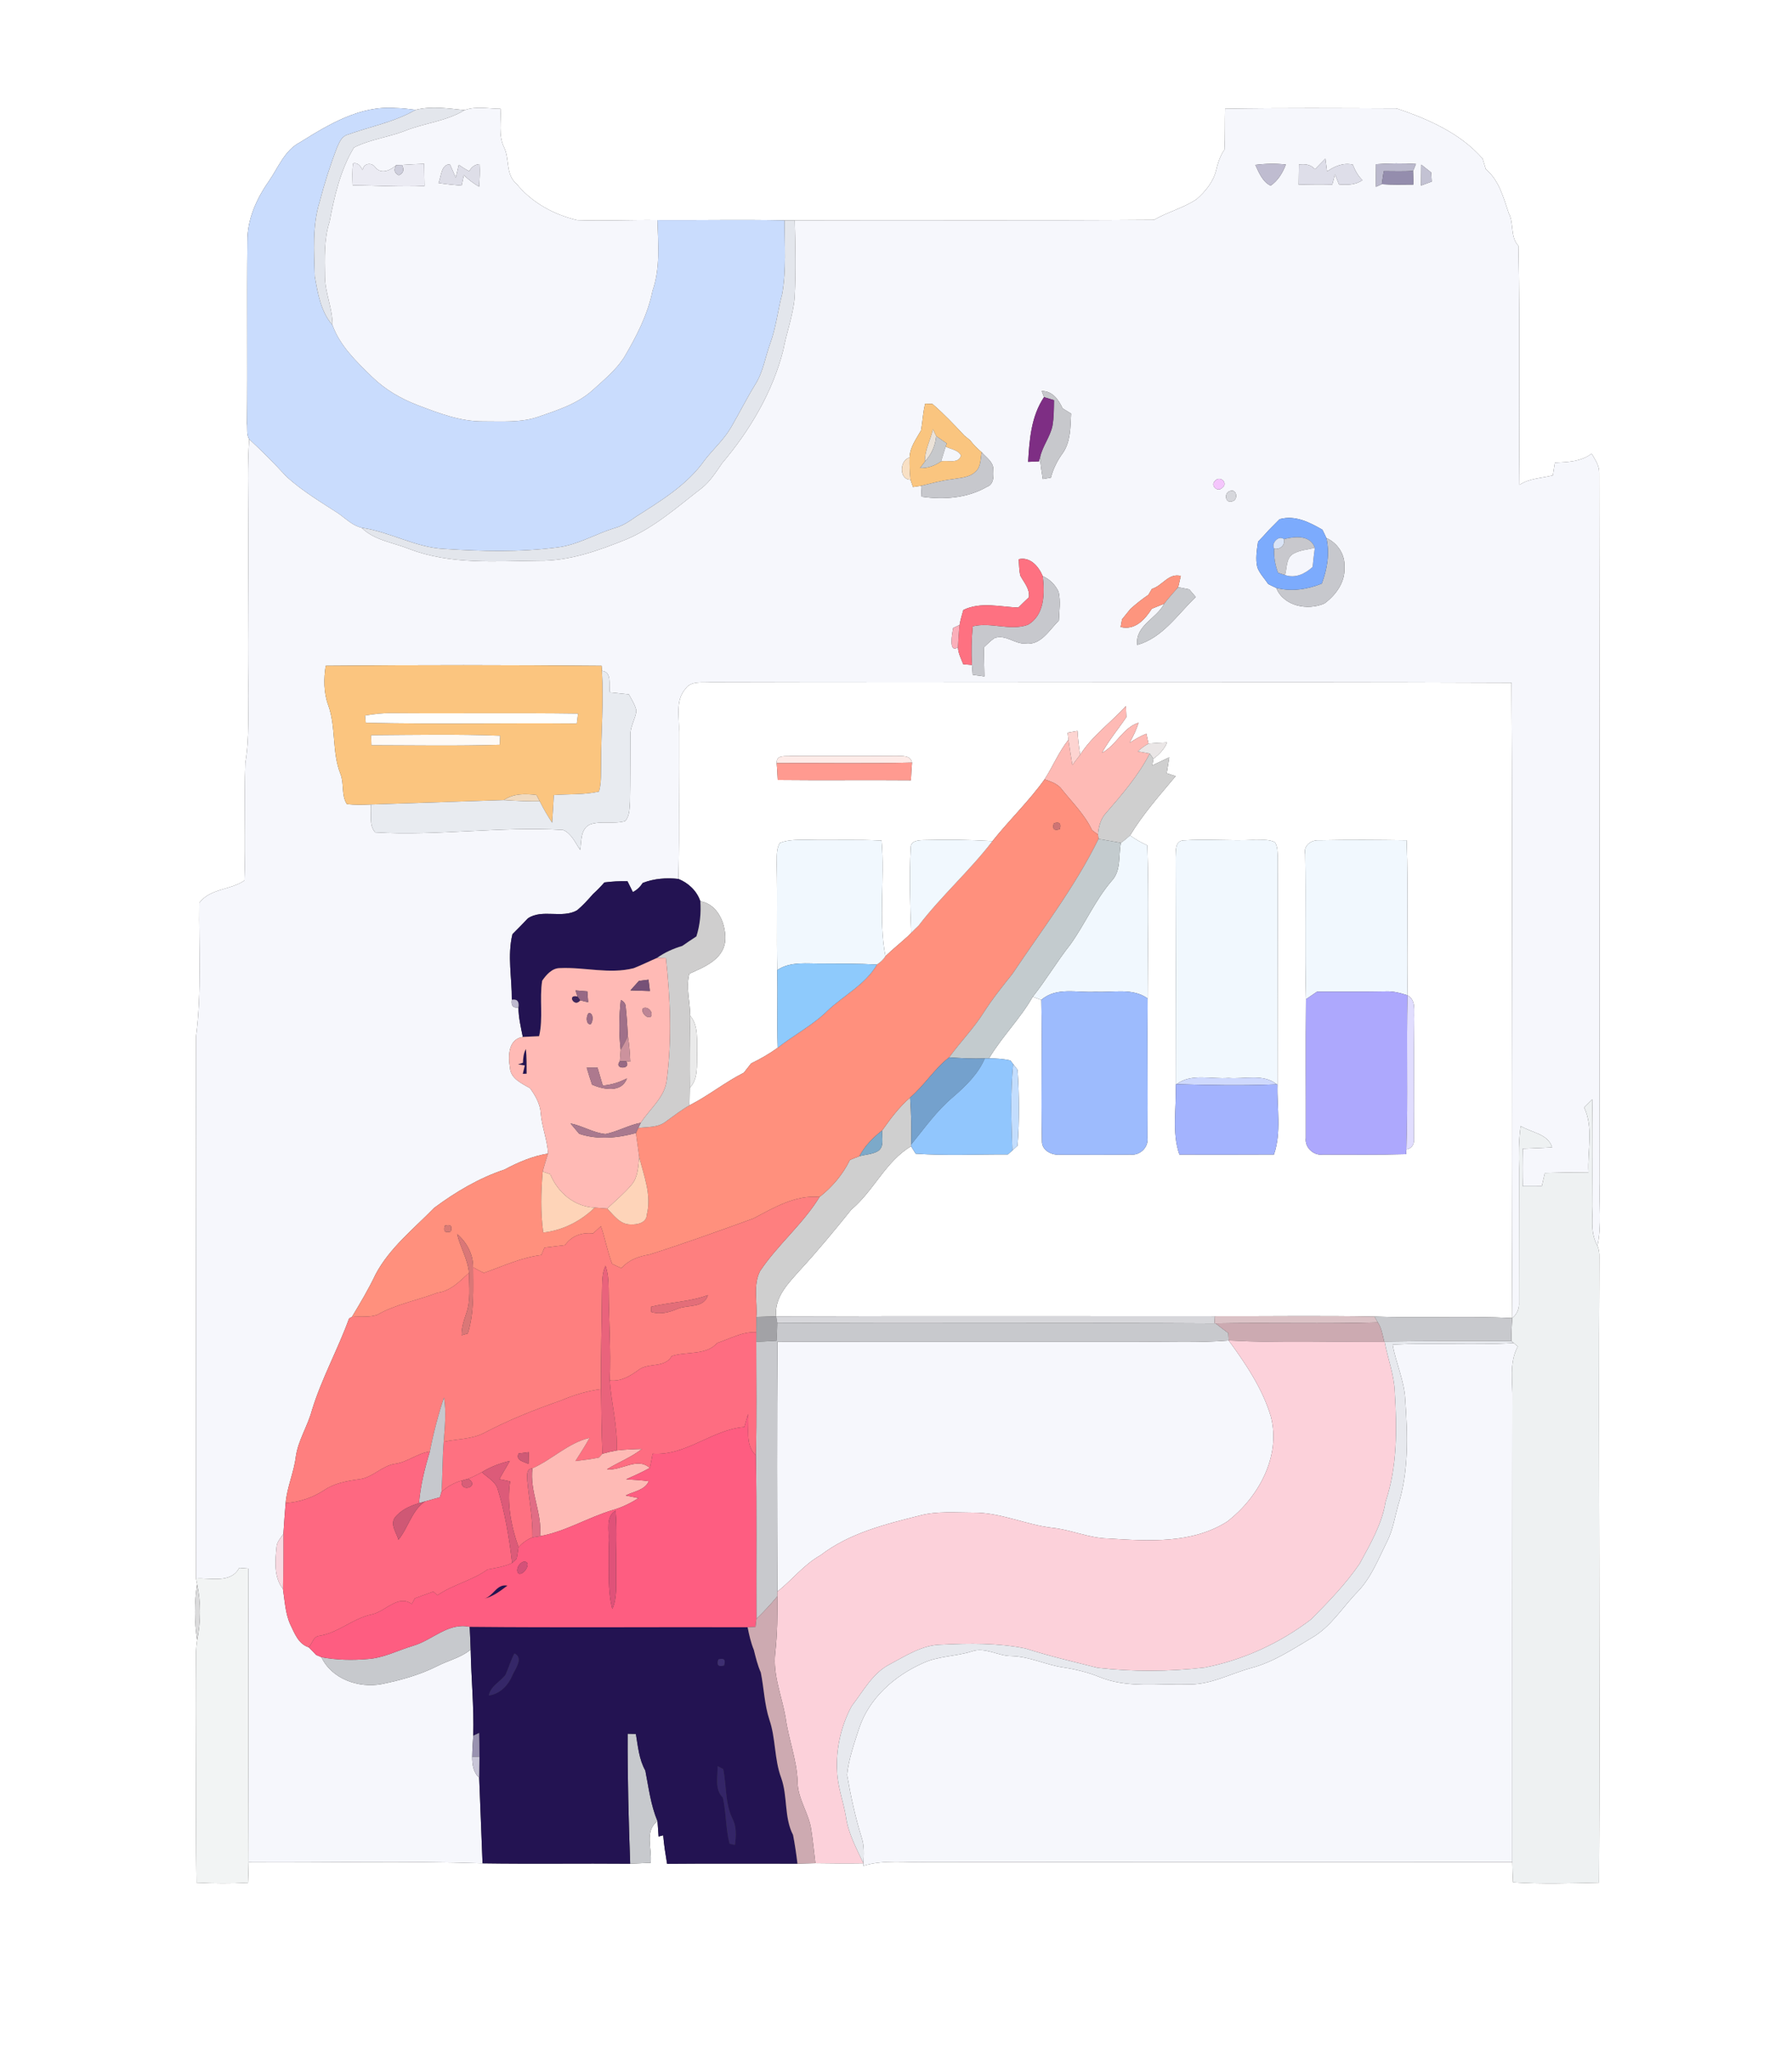 <?xml version="1.0" encoding="UTF-8" ?>
<!DOCTYPE svg PUBLIC "-//W3C//DTD SVG 1.1//EN" "http://www.w3.org/Graphics/SVG/1.1/DTD/svg11.dtd">
<svg width="512pt" height="586pt" viewBox="0 0 512 586" version="1.1" xmlns="http://www.w3.org/2000/svg">
<rect x="0" y="0" width="512" height="586" fill="#333333" stroke="none"/>
<g id="#ffffffff">
<path fill="#ffffff" opacity="1.00" d=" M 0.00 0.00 L 512.00 0.00 L 512.00 586.00 L 0.00 586.00 L 0.00 0.00 M 85.77 40.62 C 81.30 42.93 79.51 47.87 76.79 51.79 C 73.26 56.82 70.61 62.74 70.68 69.00 C 70.51 86.34 70.74 103.68 70.57 121.02 C 70.73 122.49 70.38 124.16 71.20 125.47 C 70.66 132.97 70.95 140.50 70.93 148.02 C 71.04 164.02 70.76 180.02 70.93 196.02 C 70.82 203.34 71.33 210.70 70.09 217.96 C 69.69 229.15 70.27 240.37 69.82 251.56 C 65.77 254.34 60.08 253.77 56.94 257.93 C 56.77 270.64 57.66 283.42 56.02 296.06 C 56.12 347.70 55.92 399.34 56.02 450.98 C 56.09 451.38 56.24 452.17 56.32 452.57 C 55.48 457.86 55.50 463.27 56.33 468.56 C 56.15 469.69 56.05 470.84 56.01 471.99 C 56.22 493.94 55.84 515.89 56.14 537.84 C 61.05 538.08 65.96 538.13 70.87 537.86 C 70.95 535.91 71.03 533.97 71.05 532.02 C 93.32 532.18 115.62 531.57 137.87 532.32 C 151.93 532.53 165.99 532.31 180.05 532.43 C 182.00 532.35 183.96 532.27 185.91 532.17 C 186.37 528.25 184.05 523.03 187.86 520.29 C 187.94 521.39 188.10 523.57 188.17 524.66 C 188.50 524.57 189.15 524.40 189.48 524.31 C 189.71 527.04 190.14 529.75 190.59 532.45 C 203.01 532.34 215.43 532.42 227.85 532.41 C 229.55 532.37 231.26 532.32 232.97 532.28 C 237.54 532.36 242.11 532.38 246.69 532.31 L 246.64 533.03 C 252.61 531.19 258.90 532.19 265.03 531.95 C 320.72 531.99 376.40 532.03 432.09 531.96 C 432.11 533.88 432.20 535.81 432.29 537.74 C 440.47 538.29 448.69 538.02 456.88 537.83 C 457.20 478.23 456.68 418.63 456.96 359.03 C 457.00 357.93 456.82 356.88 456.42 355.89 C 457.69 349.99 456.79 343.95 457.06 337.99 C 456.95 270.31 457.04 202.62 456.92 134.94 C 456.94 132.92 455.68 131.26 454.76 129.58 C 451.74 131.91 447.89 132.02 444.25 132.19 C 444.05 133.40 443.85 134.60 443.67 135.81 C 440.47 136.62 436.97 136.63 434.15 138.51 C 433.90 115.75 434.32 92.98 433.83 70.24 C 431.42 67.63 432.61 63.87 431.07 60.90 C 429.54 56.40 428.33 51.53 424.52 48.33 C 424.21 47.33 423.90 46.33 423.60 45.33 C 417.24 38.03 407.96 33.98 398.99 30.96 C 382.67 30.90 366.34 30.79 350.02 31.06 C 349.93 34.96 350.03 38.86 349.85 42.76 C 348.59 44.51 347.97 46.57 347.47 48.64 C 346.66 51.95 344.39 54.73 341.87 56.92 C 338.10 59.45 333.61 60.54 329.71 62.81 C 295.50 63.07 261.28 62.85 227.07 62.96 C 226.34 62.96 224.89 62.96 224.17 62.96 C 212.06 62.70 199.95 62.96 187.83 62.88 C 180.21 62.78 172.57 63.17 164.95 62.90 C 158.21 61.32 151.91 57.87 147.51 52.44 C 144.40 49.81 145.66 45.35 143.98 42.02 C 142.35 38.61 143.22 34.71 143.00 31.07 C 139.60 31.08 135.99 30.24 132.73 31.47 C 128.12 30.98 123.28 30.22 118.74 31.38 C 116.82 31.13 114.91 30.89 112.98 30.86 C 102.97 30.09 93.94 35.52 85.77 40.62 Z" />
<path fill="#ffffff" opacity="1.00" d=" M 195.83 196.80 C 197.43 194.42 200.60 195.08 203.04 194.90 C 279.32 195.12 355.59 194.72 431.86 195.04 C 432.27 255.54 431.68 316.05 432.08 376.54 C 418.96 375.89 405.82 376.62 392.70 376.12 C 377.51 375.82 362.31 376.06 347.11 376.02 C 305.33 376.03 263.55 375.93 221.77 376.07 C 221.18 370.49 225.35 366.52 228.70 362.71 C 233.79 357.18 238.57 351.37 243.27 345.53 C 249.67 340.18 253.03 331.78 260.32 327.47 C 260.64 328.00 261.29 329.06 261.61 329.59 C 270.38 330.20 279.18 329.74 287.96 329.80 C 288.29 329.51 288.93 328.94 289.25 328.66 C 289.62 328.32 290.36 327.65 290.73 327.31 C 291.29 320.11 291.23 312.83 290.74 305.63 C 290.42 305.22 289.80 304.40 289.48 303.99 C 289.27 303.72 288.86 303.19 288.65 302.93 C 286.66 302.50 284.61 302.35 282.58 302.36 C 286.28 296.15 291.49 291.05 295.07 284.76 C 295.88 285.06 296.70 285.36 297.52 285.66 C 297.82 299.12 297.38 312.59 297.69 326.04 C 297.68 328.79 300.61 330.09 303.00 329.87 C 309.68 329.87 316.36 329.93 323.03 329.84 C 325.72 330.14 328.17 327.79 327.85 325.07 C 327.98 311.80 327.75 298.52 327.90 285.24 C 327.92 270.67 328.30 256.09 327.80 241.52 C 326.09 240.70 324.41 239.80 322.88 238.67 C 326.57 232.55 331.33 227.20 335.90 221.74 C 335.05 221.45 334.20 221.17 333.35 220.88 C 333.60 219.37 333.84 217.86 334.09 216.36 C 332.47 217.12 330.85 217.90 329.23 218.65 C 329.31 218.18 329.46 217.25 329.54 216.78 C 331.20 215.53 332.66 214.05 333.46 212.11 C 331.68 212.19 329.91 212.27 328.14 212.43 C 327.99 211.72 327.69 210.31 327.54 209.61 C 325.83 210.27 324.26 211.22 322.73 212.22 C 323.78 210.39 324.66 208.47 325.32 206.46 C 320.84 207.85 318.96 212.90 314.86 215.07 C 316.84 211.44 319.53 208.27 321.83 204.85 C 321.79 204.06 321.71 202.48 321.68 201.69 C 317.42 206.43 312.07 210.16 308.62 215.62 C 308.26 213.36 307.99 211.09 307.86 208.81 C 307.15 208.94 305.73 209.19 305.03 209.32 C 305.09 209.82 305.21 210.83 305.27 211.33 C 302.50 214.80 300.83 218.94 298.44 222.65 C 293.95 228.92 288.35 234.27 283.56 240.29 C 277.03 239.89 270.49 239.82 263.97 240.00 C 262.52 240.04 260.23 240.13 260.21 242.08 C 259.78 250.20 260.03 258.37 260.34 266.50 C 260.10 266.74 259.63 267.22 259.40 267.46 C 257.29 269.39 255.04 271.18 252.98 273.16 C 250.89 262.28 252.88 251.13 251.87 240.14 C 244.93 239.77 237.99 240.09 231.05 239.93 C 228.29 239.96 225.41 239.76 222.81 240.82 C 221.68 242.67 222.01 244.95 221.92 247.02 C 222.14 257.05 221.87 267.09 222.07 277.12 C 222.21 284.53 221.96 291.93 222.19 299.33 C 219.81 301.06 217.25 302.52 214.60 303.80 C 213.91 304.68 213.22 305.56 212.53 306.45 C 207.12 309.17 202.40 313.03 197.00 315.77 C 197.03 314.11 197.06 312.45 197.08 310.79 C 199.56 308.15 199.05 304.36 199.18 301.03 C 199.02 297.37 199.73 293.22 197.20 290.17 C 197.20 286.19 195.91 282.07 196.97 278.17 C 201.12 276.30 206.43 274.23 207.18 269.08 C 207.63 264.42 205.28 258.29 200.10 257.49 C 199.12 254.54 196.69 252.24 193.84 251.10 C 194.17 237.09 193.90 223.06 193.97 209.04 C 194.20 204.99 192.85 200.13 195.83 196.80 M 221.91 218.00 C 222.04 219.60 222.13 221.21 222.21 222.82 C 234.89 222.96 247.58 222.79 260.26 222.90 C 260.33 221.21 260.45 219.53 260.58 217.85 C 260.11 215.64 257.77 216.03 256.05 215.93 C 246.04 216.00 236.02 215.96 226.00 215.96 C 224.34 216.12 221.77 215.53 221.91 218.00 M 335.87 244.98 C 335.95 266.60 335.96 288.23 335.90 309.86 C 336.21 316.50 334.73 323.43 336.97 329.84 C 345.98 329.84 354.99 329.88 363.99 329.82 C 366.18 323.41 364.82 316.52 365.00 309.89 C 365.04 288.25 365.02 266.61 365.08 244.98 C 364.98 243.53 365.08 241.95 364.31 240.66 C 362.43 239.57 360.09 240.10 358.02 239.96 C 351.38 240.25 344.71 239.63 338.09 240.09 C 335.62 240.26 335.99 243.23 335.87 244.98 M 372.90 243.97 C 373.15 257.79 372.76 271.64 373.14 285.46 C 373.00 298.66 373.12 311.87 373.09 325.07 C 372.72 327.80 375.26 330.18 377.94 329.84 C 385.88 329.83 393.82 329.95 401.75 329.72 C 401.77 329.39 401.81 328.71 401.82 328.38 C 403.54 328.05 404.16 326.73 403.99 325.10 C 404.09 313.73 403.90 302.34 404.07 290.96 C 403.94 288.66 404.62 285.69 402.17 284.35 C 401.88 269.59 402.44 254.81 401.89 240.06 C 393.59 239.94 385.27 239.88 376.97 240.06 C 374.72 239.89 372.37 241.47 372.90 243.97 Z" />
</g>
<g id="#c9dcfdff">
<path fill="#c9dcfd" opacity="1.00" d=" M 85.77 40.62 C 93.94 35.52 102.97 30.09 112.98 30.86 C 114.91 30.89 116.82 31.13 118.74 31.38 C 112.66 34.91 105.69 36.16 99.16 38.53 C 97.52 39.05 96.90 40.81 96.26 42.23 C 94.32 47.26 92.69 52.42 91.33 57.64 C 89.19 64.52 89.74 71.83 89.93 78.93 C 90.78 83.77 91.66 89.07 95.00 92.90 C 97.15 98.86 101.87 103.33 106.30 107.66 C 110.00 111.26 114.51 113.91 119.33 115.74 C 125.33 118.03 131.50 120.42 138.02 120.38 C 143.36 120.35 148.88 120.83 154.01 119.00 C 159.39 117.14 165.02 115.35 169.33 111.45 C 172.48 108.58 175.86 105.83 178.23 102.23 C 181.78 96.23 185.05 89.96 186.44 83.07 C 188.69 76.56 188.05 69.63 187.83 62.88 C 199.95 62.96 212.06 62.70 224.17 62.96 C 224.14 69.95 224.69 77.03 223.49 83.94 C 222.23 88.63 221.74 93.51 220.07 98.09 C 218.62 102.01 218.06 106.30 215.76 109.87 C 213.33 113.84 211.25 118.00 208.91 122.02 C 206.92 125.49 203.90 128.19 201.44 131.31 C 196.48 138.46 188.85 143.05 181.66 147.64 C 179.85 148.94 177.97 150.17 175.83 150.80 C 170.18 152.47 165.05 155.73 159.11 156.40 C 148.47 157.79 137.69 157.51 127.00 156.82 C 118.73 156.43 111.43 151.92 103.31 150.77 C 100.68 150.14 98.78 148.15 96.63 146.65 C 91.56 143.36 86.30 140.22 81.82 136.14 C 78.43 132.44 74.89 128.88 71.20 125.47 C 70.38 124.16 70.73 122.49 70.57 121.02 C 70.74 103.68 70.51 86.34 70.68 69.00 C 70.61 62.74 73.26 56.82 76.79 51.79 C 79.51 47.87 81.30 42.93 85.77 40.62 Z" />
</g>
<g id="#e3e6ecff">
<path fill="#e3e6ec" opacity="1.00" d=" M 118.74 31.38 C 123.28 30.22 128.12 30.98 132.73 31.47 C 127.47 34.68 121.23 35.14 115.61 37.42 C 110.87 39.24 105.67 39.83 101.13 42.15 C 97.28 48.51 95.54 56.03 94.17 63.30 C 92.54 68.39 92.77 73.77 92.84 79.05 C 92.90 83.76 95.05 88.16 95.00 92.90 C 91.66 89.07 90.78 83.77 89.93 78.93 C 89.74 71.83 89.19 64.52 91.33 57.64 C 92.69 52.42 94.32 47.26 96.26 42.23 C 96.90 40.81 97.52 39.05 99.16 38.53 C 105.69 36.16 112.66 34.91 118.74 31.38 Z" />
<path fill="#e3e6ec" opacity="1.00" d=" M 224.17 62.96 C 224.89 62.96 226.34 62.96 227.07 62.96 C 227.27 70.31 227.43 77.67 227.04 85.02 C 226.60 90.13 224.73 94.96 223.80 99.98 C 220.76 111.99 214.27 122.93 206.33 132.33 C 204.56 134.86 202.92 137.55 200.46 139.48 C 193.59 144.76 187.06 150.67 178.98 154.08 C 170.99 157.30 162.66 160.33 153.91 160.19 C 141.58 160.31 128.76 161.36 117.00 156.86 C 112.40 155.00 106.98 154.39 103.31 150.77 C 111.43 151.92 118.73 156.43 127.00 156.82 C 137.69 157.51 148.47 157.79 159.11 156.40 C 165.05 155.73 170.18 152.47 175.83 150.80 C 177.97 150.17 179.85 148.94 181.66 147.64 C 188.85 143.05 196.48 138.46 201.44 131.31 C 203.90 128.19 206.92 125.49 208.91 122.02 C 211.25 118.00 213.33 113.84 215.76 109.87 C 218.06 106.30 218.62 102.01 220.07 98.09 C 221.74 93.51 222.23 88.63 223.49 83.94 C 224.69 77.03 224.14 69.95 224.17 62.96 Z" />
</g>
<g id="#f6f7fcff">
<path fill="#f6f7fc" opacity="1.00" d=" M 132.73 31.47 C 135.99 30.24 139.60 31.08 143.00 31.07 C 143.22 34.71 142.35 38.61 143.98 42.02 C 145.66 45.35 144.40 49.81 147.51 52.44 C 151.91 57.87 158.21 61.32 164.95 62.90 C 172.57 63.17 180.21 62.78 187.83 62.88 C 188.05 69.63 188.69 76.56 186.44 83.07 C 185.05 89.96 181.78 96.23 178.23 102.23 C 175.86 105.83 172.48 108.58 169.33 111.45 C 165.02 115.35 159.39 117.14 154.01 119.00 C 148.88 120.83 143.36 120.35 138.02 120.38 C 131.50 120.42 125.33 118.03 119.33 115.74 C 114.51 113.91 110.00 111.26 106.30 107.66 C 101.87 103.33 97.15 98.86 95.00 92.90 C 95.05 88.16 92.90 83.76 92.84 79.05 C 92.77 73.77 92.54 68.39 94.17 63.30 C 95.54 56.03 97.28 48.51 101.13 42.15 C 105.67 39.83 110.87 39.24 115.61 37.42 C 121.23 35.14 127.47 34.68 132.73 31.47 M 100.85 46.70 C 100.63 48.77 100.69 50.86 100.76 52.93 C 107.60 53.00 114.44 53.45 121.28 53.15 C 121.26 51.03 121.22 48.91 121.18 46.80 C 119.07 46.87 116.96 46.97 114.86 47.12 C 114.45 47.13 113.65 47.15 113.24 47.16 C 111.66 48.61 109.01 49.90 107.30 47.89 C 106.22 46.26 103.91 46.58 103.58 48.60 C 103.06 47.51 102.30 46.36 100.85 46.70 M 125.27 52.27 C 127.46 52.62 129.67 52.85 131.89 53.03 C 132.05 52.29 132.37 50.80 132.53 50.05 C 133.86 51.31 135.31 52.43 136.89 53.33 C 137.03 51.19 137.16 49.04 137.02 46.89 C 135.76 46.96 134.77 47.64 134.06 48.91 C 133.01 48.39 132.04 47.74 131.08 47.08 C 130.79 48.32 130.50 49.55 130.21 50.79 C 129.68 49.49 129.12 48.20 128.53 46.92 C 125.91 47.02 126.13 50.49 125.27 52.27 Z" />
<path fill="#f6f7fc" opacity="1.00" d=" M 350.02 31.06 C 366.34 30.79 382.67 30.90 398.99 30.96 C 407.96 33.98 417.24 38.03 423.60 45.33 C 423.90 46.33 424.21 47.33 424.52 48.33 C 428.33 51.53 429.54 56.40 431.07 60.90 C 432.61 63.87 431.42 67.63 433.83 70.24 C 434.32 92.98 433.90 115.75 434.15 138.51 C 436.97 136.63 440.47 136.62 443.67 135.81 C 443.85 134.60 444.05 133.40 444.25 132.19 C 447.89 132.02 451.74 131.91 454.76 129.58 C 455.68 131.26 456.94 132.92 456.92 134.94 C 457.04 202.62 456.95 270.31 457.06 337.99 C 456.79 343.95 457.69 349.99 456.42 355.89 C 454.15 351.96 455.19 347.32 455.04 343.03 C 454.95 333.37 455.14 323.71 454.92 314.05 C 454.14 314.81 453.37 315.59 452.59 316.36 C 455.37 322.12 453.51 328.75 453.85 334.90 C 449.69 334.90 445.54 334.97 441.39 335.09 C 441.09 336.35 440.81 337.61 440.52 338.88 C 438.71 338.88 436.89 338.88 435.08 338.89 C 434.99 335.31 434.99 331.73 435.09 328.16 C 437.87 328.05 440.66 327.95 443.46 327.79 C 442.30 323.86 437.52 323.60 434.49 321.68 C 433.90 325.77 433.91 329.91 434.03 334.03 C 434.05 346.69 433.97 359.35 433.99 372.01 C 434.13 373.79 433.48 375.41 432.08 376.54 C 431.68 316.05 432.27 255.54 431.86 195.04 C 355.59 194.72 279.32 195.12 203.04 194.90 C 200.60 195.08 197.43 194.42 195.83 196.80 C 192.85 200.13 194.20 204.99 193.97 209.04 C 193.90 223.06 194.17 237.09 193.84 251.10 C 190.40 250.73 186.88 250.97 183.64 252.24 C 182.92 253.36 181.98 254.24 180.83 254.87 C 180.44 254.10 179.67 252.54 179.28 251.76 C 177.07 251.70 174.87 251.81 172.68 252.10 C 171.67 253.26 170.59 254.37 169.45 255.40 C 168.02 257.03 166.56 258.66 164.89 260.05 C 160.58 262.51 154.97 259.60 150.83 262.35 C 149.37 263.86 147.93 265.40 146.42 266.88 C 144.90 273.06 146.30 279.36 146.23 285.61 C 145.96 287.30 146.59 288.04 148.13 287.81 C 148.15 290.67 148.81 293.46 149.38 296.24 C 145.17 296.86 145.14 301.73 145.70 305.01 C 145.87 308.18 149.09 309.50 151.44 310.89 C 152.96 313.01 154.33 315.33 154.49 318.01 C 154.80 321.93 156.39 325.61 156.58 329.55 C 152.16 330.27 148.05 332.03 144.12 334.13 C 136.86 336.54 130.17 340.52 124.05 345.06 C 118.16 351.10 111.30 356.50 107.30 364.07 C 105.31 368.27 102.93 372.25 100.54 376.23 C 100.34 376.33 99.94 376.54 99.74 376.65 C 96.52 385.53 91.87 393.87 89.10 402.95 C 87.88 407.48 85.17 411.50 84.51 416.19 C 83.96 420.69 81.99 424.87 81.61 429.40 C 81.36 432.33 81.16 435.26 80.97 438.20 C 80.25 439.35 79.12 440.41 79.02 441.86 C 78.61 445.92 78.18 450.51 80.85 453.95 C 81.38 457.38 81.50 460.97 82.98 464.17 C 84.19 466.69 85.29 469.67 88.21 470.61 C 88.93 471.32 89.64 472.05 90.34 472.80 C 90.71 472.96 91.46 473.27 91.84 473.43 C 94.77 479.66 102.45 482.32 108.95 481.13 C 114.51 480.01 120.04 478.46 125.12 475.88 C 128.23 474.32 131.76 473.52 134.48 471.25 C 134.62 479.45 135.46 487.63 135.22 495.84 C 135.06 497.86 134.94 499.89 134.91 501.92 C 134.90 504.07 135.20 506.33 136.91 507.85 C 137.26 516.00 137.53 524.16 137.87 532.32 C 115.62 531.57 93.32 532.18 71.05 532.02 C 70.92 504.05 71.05 476.08 70.94 448.11 C 70.29 448.07 69.00 447.97 68.35 447.92 C 65.91 452.48 60.20 450.68 56.02 450.98 C 55.92 399.34 56.12 347.70 56.02 296.06 C 57.66 283.42 56.77 270.64 56.94 257.93 C 60.08 253.77 65.77 254.34 69.82 251.56 C 70.27 240.37 69.69 229.15 70.09 217.96 C 71.33 210.70 70.82 203.34 70.93 196.02 C 70.76 180.02 71.04 164.02 70.93 148.02 C 70.95 140.50 70.66 132.97 71.20 125.47 C 74.89 128.88 78.43 132.44 81.82 136.14 C 86.30 140.22 91.56 143.36 96.63 146.65 C 98.78 148.15 100.68 150.14 103.31 150.77 C 106.98 154.39 112.40 155.00 117.00 156.86 C 128.76 161.36 141.58 160.31 153.91 160.19 C 162.66 160.33 170.99 157.30 178.98 154.08 C 187.06 150.67 193.59 144.76 200.46 139.48 C 202.92 137.55 204.56 134.86 206.33 132.33 C 214.27 122.93 220.76 111.99 223.80 99.98 C 224.73 94.96 226.60 90.13 227.04 85.02 C 227.43 77.67 227.27 70.31 227.07 62.96 C 261.28 62.85 295.50 63.07 329.71 62.81 C 333.61 60.54 338.10 59.45 341.87 56.92 C 344.39 54.73 346.66 51.95 347.47 48.64 C 347.97 46.57 348.59 44.51 349.85 42.76 C 350.03 38.86 349.93 34.96 350.02 31.06 M 375.72 48.35 C 374.51 46.97 372.85 46.78 371.12 47.01 C 371.10 48.93 371.07 50.85 371.05 52.78 C 374.25 52.68 377.45 52.66 380.66 52.73 C 380.85 52.00 381.23 50.55 381.42 49.82 C 381.80 50.77 382.19 51.73 382.58 52.69 C 384.89 52.89 387.28 52.85 389.26 51.48 C 387.99 50.23 387.14 48.66 386.50 47.02 C 383.79 46.42 381.34 47.46 379.16 48.98 C 379.00 47.76 378.84 46.54 378.68 45.32 C 377.69 46.33 376.70 47.34 375.72 48.35 M 358.67 47.11 C 359.68 49.30 360.76 51.98 363.04 53.04 C 365.14 51.62 366.50 49.33 367.38 47.00 C 364.48 46.69 361.55 46.74 358.67 47.11 M 393.15 46.92 C 393.12 49.07 393.11 51.22 393.13 53.37 C 393.55 53.19 394.38 52.81 394.79 52.62 C 397.80 52.81 400.82 52.76 403.84 52.72 C 403.80 51.43 403.76 50.14 403.73 48.85 C 403.93 48.34 404.35 47.34 404.56 46.84 C 400.76 46.61 396.94 46.63 393.15 46.92 M 406.08 47.04 C 406.06 49.03 406.04 51.02 406.01 53.01 C 407.02 52.63 408.04 52.25 409.06 51.88 C 409.02 51.23 408.94 49.93 408.90 49.27 C 407.95 48.53 407.01 47.78 406.08 47.04 M 297.64 111.71 C 297.80 112.15 298.13 113.02 298.29 113.46 C 294.62 118.93 294.13 125.55 293.75 131.94 C 294.52 131.90 296.08 131.84 296.86 131.80 L 297.18 130.55 C 297.22 132.67 297.62 134.76 297.94 136.85 C 298.52 136.75 299.67 136.56 300.25 136.46 C 300.93 133.91 302.09 131.55 303.66 129.43 C 305.94 126.16 305.82 121.98 306.03 118.17 C 305.21 117.67 304.40 117.17 303.60 116.66 C 302.44 114.18 300.72 111.69 297.64 111.71 M 264.34 115.33 C 263.68 117.83 263.61 120.43 263.15 122.97 C 261.78 125.43 259.94 127.77 259.89 130.72 C 257.02 131.35 256.77 137.04 260.14 137.05 C 260.32 137.57 260.68 138.61 260.86 139.13 C 261.43 139.04 262.57 138.87 263.14 138.79 C 263.18 139.57 263.27 141.12 263.32 141.90 C 269.63 142.82 276.40 142.33 282.02 139.06 C 284.12 138.32 283.88 135.68 283.81 133.90 C 283.67 131.84 281.72 130.64 280.49 129.20 C 279.24 128.18 278.12 127.01 277.14 125.74 C 276.75 125.43 275.98 124.82 275.60 124.51 C 272.65 121.36 269.68 118.21 266.41 115.40 C 265.89 115.38 264.86 115.34 264.34 115.33 M 347.25 137.30 C 345.59 138.60 347.90 140.84 349.24 139.32 C 351.01 138.05 348.59 135.76 347.25 137.30 M 351.38 140.29 C 349.66 140.79 350.04 143.90 352.02 143.23 C 353.92 142.86 353.37 139.44 351.38 140.29 M 365.60 148.32 C 364.58 149.35 363.56 150.38 362.54 151.41 C 361.54 152.55 360.51 153.66 359.45 154.74 C 359.10 157.17 358.66 159.68 359.25 162.12 C 359.93 163.90 361.32 165.28 362.35 166.85 C 363.10 167.24 363.86 167.60 364.64 167.95 C 366.74 173.19 373.64 174.51 378.41 172.40 C 381.66 170.02 384.45 166.22 384.11 161.99 C 384.39 158.46 382.14 155.10 378.96 153.70 C 378.60 152.90 378.22 152.10 377.82 151.32 C 374.06 149.18 370.06 147.10 365.60 148.32 M 291.06 159.76 C 291.18 161.32 291.15 162.92 291.53 164.46 C 292.58 166.45 294.28 168.20 293.97 170.64 C 292.94 171.59 291.95 172.59 290.94 173.57 C 285.69 173.37 280.22 171.84 275.24 174.26 C 274.84 175.68 274.41 177.08 274.16 178.54 C 273.70 178.75 272.80 179.17 272.34 179.39 C 272.03 180.97 270.93 186.77 273.70 184.91 C 273.76 186.63 274.61 188.18 275.21 189.76 C 275.84 189.81 277.09 189.92 277.71 189.97 C 277.76 190.67 277.86 192.08 277.91 192.78 C 278.75 192.89 280.43 193.12 281.26 193.24 C 281.21 190.47 281.16 187.71 281.08 184.95 C 282.06 184.04 283.01 183.07 284.12 182.30 C 287.25 181.11 289.87 184.00 292.96 183.86 C 297.42 184.43 299.80 179.96 302.53 177.28 C 302.64 174.56 303.07 171.79 302.47 169.11 C 301.57 167.10 299.93 165.47 297.92 164.59 C 296.78 161.84 294.37 158.99 291.06 159.76 M 329.12 168.23 C 328.87 168.66 328.35 169.52 328.10 169.95 C 326.29 171.15 324.60 172.52 322.98 173.96 C 322.17 174.95 321.39 175.95 320.58 176.93 C 320.48 177.48 320.28 178.58 320.18 179.13 C 324.25 180.15 327.12 177.02 329.08 173.91 C 330.25 173.42 331.43 172.94 332.62 172.48 C 330.44 176.78 324.28 178.69 324.93 184.25 C 332.24 182.18 336.44 175.51 341.65 170.56 C 341.02 169.83 340.39 169.09 339.77 168.36 C 338.98 168.21 337.41 167.90 336.63 167.75 C 336.81 166.94 337.18 165.33 337.36 164.53 C 333.81 163.66 332.17 167.34 329.12 168.23 M 93.06 190.20 C 92.48 193.92 92.46 197.81 93.76 201.39 C 96.08 207.77 94.76 214.87 97.31 221.20 C 98.36 223.90 97.48 227.26 99.10 229.70 C 101.37 230.01 103.67 229.89 105.95 229.83 C 106.25 232.43 105.30 235.67 107.20 237.80 C 125.09 238.87 143.00 236.02 160.90 237.10 C 163.29 238.12 164.36 240.78 165.76 242.81 C 166.17 240.30 165.80 236.97 168.45 235.58 C 171.67 234.38 175.31 235.53 178.61 234.57 C 179.96 233.09 179.85 230.93 180.00 229.06 C 180.12 222.73 180.07 216.39 180.12 210.05 C 180.02 207.58 181.55 205.46 181.83 203.06 C 181.49 201.34 180.47 199.88 179.67 198.35 C 177.87 198.17 176.07 197.98 174.27 197.79 C 173.83 195.64 175.01 192.05 171.97 191.62 C 171.95 191.27 171.90 190.56 171.88 190.21 C 145.61 189.97 119.33 189.95 93.06 190.20 Z" />
<path fill="#f6f7fc" opacity="1.00" d=" M 222.14 383.28 C 256.44 383.42 290.74 383.31 325.04 383.34 C 333.72 383.24 342.40 383.66 351.06 382.96 C 355.95 389.67 360.75 396.73 363.13 404.77 C 366.02 416.15 359.53 427.77 350.71 434.63 C 340.58 441.12 328.05 440.25 316.58 439.52 C 311.09 439.40 306.03 437.02 300.62 436.46 C 292.98 435.56 285.80 432.04 278.03 432.13 C 273.00 432.13 267.88 431.65 262.95 432.92 C 253.01 435.42 242.68 437.95 234.41 444.32 C 229.65 446.98 226.33 451.36 222.11 454.70 C 222.02 430.89 221.95 407.08 222.14 383.28 Z" />
<path fill="#f6f7fc" opacity="1.00" d=" M 397.90 384.12 C 409.43 383.56 420.98 384.33 432.51 383.69 C 432.80 383.94 433.37 384.44 433.65 384.69 C 431.07 389.40 432.28 394.90 432.13 400.01 C 432.08 443.99 432.09 487.97 432.09 531.96 C 376.40 532.03 320.72 531.99 265.03 531.95 C 258.90 532.19 252.61 531.19 246.64 533.03 L 246.69 532.31 C 246.83 529.86 246.97 527.34 246.19 524.97 C 244.36 519.11 243.07 513.08 242.02 507.05 C 242.48 502.43 244.09 498.02 245.50 493.63 C 248.34 485.19 255.44 478.86 263.40 475.27 C 267.85 473.07 272.95 473.27 277.62 471.79 C 281.46 470.43 285.17 473.14 289.05 473.11 C 294.18 473.25 298.83 475.63 303.85 476.37 C 307.32 476.90 310.75 477.73 314.01 479.04 C 321.92 482.34 330.66 480.95 338.99 481.17 C 345.51 481.54 351.29 478.22 357.40 476.54 C 363.75 474.89 369.26 471.20 374.83 467.88 C 380.27 464.75 383.55 459.19 387.84 454.79 C 391.80 450.70 393.84 445.33 396.34 440.33 C 397.96 437.11 398.50 433.51 399.46 430.08 C 402.55 420.35 402.21 409.95 401.50 399.90 C 401.27 394.44 398.81 389.45 397.90 384.12 Z" />
</g>
<g id="#dedee9ff">
<path fill="#dedee9" opacity="1.00" d=" M 375.72 48.35 C 376.70 47.34 377.69 46.33 378.68 45.32 C 378.84 46.54 379.00 47.76 379.16 48.98 C 381.34 47.46 383.79 46.42 386.50 47.02 C 387.14 48.66 387.99 50.23 389.26 51.48 C 387.28 52.85 384.89 52.89 382.58 52.69 C 382.19 51.73 381.80 50.77 381.42 49.82 C 381.23 50.55 380.85 52.00 380.66 52.73 C 377.45 52.66 374.25 52.68 371.05 52.78 C 371.07 50.85 371.10 48.93 371.12 47.01 C 372.85 46.78 374.51 46.97 375.72 48.35 Z" />
</g>
<g id="#ebebf3ff">
<path fill="#ebebf3" opacity="1.00" d=" M 100.85 46.70 C 102.30 46.36 103.06 47.51 103.58 48.60 C 103.91 46.58 106.22 46.26 107.30 47.89 C 109.01 49.90 111.66 48.61 113.24 47.16 C 112.42 48.48 112.65 49.45 113.93 50.07 C 115.25 49.53 115.56 48.54 114.86 47.12 C 116.96 46.97 119.07 46.87 121.18 46.80 C 121.22 48.91 121.26 51.03 121.28 53.15 C 114.44 53.45 107.60 53.00 100.76 52.93 C 100.69 50.86 100.63 48.77 100.85 46.70 Z" />
</g>
<g id="#cecedcff">
<path fill="#cecedc" opacity="1.00" d=" M 113.24 47.16 C 113.65 47.15 114.45 47.13 114.86 47.12 C 115.56 48.54 115.25 49.53 113.93 50.07 C 112.65 49.45 112.42 48.48 113.24 47.16 Z" />
</g>
<g id="#dedee8ff">
<path fill="#dedee8" opacity="1.00" d=" M 125.27 52.27 C 126.13 50.49 125.91 47.02 128.53 46.92 C 129.12 48.20 129.68 49.49 130.21 50.79 C 130.50 49.55 130.79 48.32 131.08 47.08 C 132.04 47.74 133.01 48.39 134.06 48.91 C 134.77 47.64 135.76 46.96 137.02 46.89 C 137.16 49.04 137.03 51.19 136.89 53.33 C 135.31 52.43 133.86 51.31 132.53 50.05 C 132.37 50.80 132.05 52.29 131.89 53.03 C 129.67 52.85 127.46 52.62 125.27 52.27 Z" />
</g>
<g id="#bfbcd0ff">
<path fill="#bfbcd0" opacity="1.00" d=" M 358.67 47.11 C 361.55 46.74 364.48 46.69 367.38 47.00 C 366.50 49.33 365.14 51.62 363.04 53.04 C 360.76 51.98 359.68 49.30 358.67 47.11 Z" />
</g>
<g id="#bbb9cdff">
<path fill="#bbb9cd" opacity="1.00" d=" M 393.15 46.92 C 396.94 46.63 400.76 46.61 404.56 46.84 C 404.35 47.34 403.93 48.34 403.73 48.85 C 400.93 48.99 398.14 48.92 395.36 48.90 C 395.19 50.14 395.00 51.38 394.79 52.62 C 394.38 52.81 393.55 53.19 393.13 53.37 C 393.11 51.22 393.12 49.07 393.15 46.92 Z" />
</g>
<g id="#c3c2d3ff">
<path fill="#c3c2d3" opacity="1.00" d=" M 406.08 47.04 C 407.01 47.78 407.95 48.53 408.90 49.27 C 408.94 49.93 409.02 51.23 409.06 51.88 C 408.04 52.25 407.02 52.63 406.01 53.01 C 406.04 51.02 406.06 49.03 406.08 47.04 Z" />
</g>
<g id="#948dadff">
<path fill="#948dad" opacity="1.00" d=" M 395.36 48.90 C 398.14 48.92 400.93 48.99 403.73 48.85 C 403.76 50.14 403.80 51.43 403.84 52.72 C 400.82 52.76 397.80 52.81 394.79 52.62 C 395.00 51.38 395.19 50.14 395.36 48.90 Z" />
</g>
<g id="#c7c8ccff">
<path fill="#c7c8cc" opacity="1.00" d=" M 297.64 111.71 C 300.72 111.69 302.44 114.18 303.60 116.66 C 304.40 117.17 305.21 117.67 306.03 118.17 C 305.82 121.98 305.94 126.16 303.66 129.43 C 302.09 131.55 300.93 133.91 300.25 136.46 C 299.67 136.56 298.52 136.75 297.94 136.85 C 297.62 134.76 297.22 132.67 297.18 130.55 C 297.89 127.42 300.02 124.83 300.69 121.70 C 301.13 119.26 301.10 116.78 301.14 114.32 C 300.43 114.10 299.00 113.67 298.29 113.46 C 298.13 113.02 297.80 112.15 297.64 111.71 Z" />
</g>
<g id="#7e2e84ff">
<path fill="#7e2e84" opacity="1.00" d=" M 293.75 131.94 C 294.13 125.55 294.62 118.93 298.29 113.46 C 299.00 113.67 300.43 114.10 301.14 114.32 C 301.10 116.78 301.13 119.26 300.69 121.70 C 300.02 124.83 297.89 127.42 297.18 130.55 L 296.86 131.80 C 296.08 131.84 294.52 131.90 293.75 131.94 Z" />
</g>
<g id="#fac57fff">
<path fill="#fac57f" opacity="1.00" d=" M 264.34 115.33 C 264.86 115.34 265.89 115.38 266.41 115.40 C 269.68 118.21 272.65 121.36 275.60 124.51 C 275.98 124.82 276.75 125.43 277.14 125.74 C 278.12 127.01 279.24 128.18 280.49 129.20 C 280.10 131.09 280.33 133.40 278.69 134.76 C 276.96 136.49 274.35 136.49 272.10 136.90 C 269.05 137.25 266.11 138.10 263.14 138.79 C 262.57 138.87 261.43 139.04 260.86 139.13 C 260.68 138.61 260.32 137.57 260.14 137.05 C 259.89 134.95 259.84 132.83 259.89 130.72 C 259.94 127.77 261.78 125.43 263.15 122.97 C 263.61 120.43 263.68 117.83 264.34 115.33 M 266.55 122.60 C 265.87 125.72 264.16 128.61 264.26 131.87 C 263.78 132.48 263.32 133.09 262.86 133.71 C 265.06 133.79 267.10 133.06 268.89 131.80 C 270.78 131.35 273.81 132.63 274.57 130.15 C 273.78 128.49 271.66 128.36 270.19 127.60 L 270.48 126.67 C 269.48 125.98 268.49 125.27 267.49 124.58 C 267.26 124.09 266.79 123.10 266.55 122.60 Z" />
</g>
<g id="#ebe2d8ff">
<path fill="#ebe2d8" opacity="1.00" d=" M 266.55 122.60 C 266.79 123.10 267.26 124.09 267.49 124.58 C 267.26 127.33 266.11 129.85 264.26 131.87 C 264.16 128.61 265.87 125.72 266.55 122.60 Z" />
</g>
<g id="#c7c9ccff">
<path fill="#c7c9cc" opacity="1.00" d=" M 267.49 124.58 C 268.49 125.27 269.48 125.98 270.48 126.67 L 270.19 127.60 C 269.74 128.99 269.31 130.39 268.89 131.80 C 267.10 133.06 265.06 133.79 262.86 133.71 C 263.32 133.09 263.78 132.48 264.26 131.87 C 266.11 129.85 267.26 127.33 267.49 124.58 Z" />
</g>
<g id="#f4f6fbff">
<path fill="#f4f6fb" opacity="1.00" d=" M 270.19 127.60 C 271.66 128.36 273.78 128.49 274.57 130.15 C 273.81 132.63 270.78 131.35 268.89 131.80 C 269.31 130.39 269.74 128.99 270.19 127.60 Z" />
</g>
<g id="#c7c8cdff">
<path fill="#c7c8cd" opacity="1.00" d=" M 280.49 129.20 C 281.72 130.64 283.67 131.84 283.81 133.90 C 283.88 135.68 284.12 138.32 282.02 139.06 C 276.40 142.33 269.63 142.82 263.32 141.90 C 263.27 141.12 263.18 139.57 263.14 138.79 C 266.11 138.10 269.05 137.25 272.10 136.90 C 274.35 136.49 276.96 136.49 278.69 134.76 C 280.33 133.40 280.10 131.09 280.49 129.20 Z" />
<path fill="#c7c8cd" opacity="1.00" d=" M 378.96 153.70 C 382.14 155.10 384.39 158.46 384.11 161.99 C 384.45 166.22 381.66 170.02 378.41 172.40 C 373.64 174.51 366.74 173.19 364.64 167.95 C 369.01 169.07 373.52 168.39 377.65 166.72 C 379.21 162.57 379.96 158.09 378.96 153.70 Z" />
<path fill="#c7c8cd" opacity="1.00" d=" M 297.92 164.59 C 299.93 165.47 301.57 167.10 302.47 169.11 C 303.07 171.79 302.64 174.56 302.53 177.28 C 299.80 179.96 297.42 184.43 292.96 183.86 C 289.87 184.00 287.25 181.11 284.12 182.30 C 283.01 183.07 282.06 184.04 281.08 184.95 C 281.16 187.71 281.21 190.47 281.26 193.24 C 280.43 193.12 278.75 192.89 277.91 192.78 C 277.86 192.08 277.76 190.67 277.71 189.97 C 277.46 186.29 277.58 182.60 277.92 178.93 C 283.13 177.64 288.53 180.29 293.61 178.52 C 298.50 175.80 298.51 169.45 297.92 164.59 Z" />
</g>
<g id="#f8e0c5ff">
<path fill="#f8e0c5" opacity="1.00" d=" M 260.14 137.05 C 256.77 137.04 257.02 131.35 259.89 130.72 C 259.84 132.83 259.89 134.95 260.14 137.05 Z" />
</g>
<g id="#f4c5fcff">
<path fill="#f4c5fc" opacity="1.00" d=" M 347.25 137.30 C 348.59 135.76 351.01 138.05 349.24 139.32 C 347.90 140.84 345.59 138.60 347.25 137.30 Z" />
</g>
<g id="#d6d7dcff">
<path fill="#d6d7dc" opacity="1.00" d=" M 351.38 140.29 C 353.37 139.44 353.92 142.86 352.02 143.23 C 350.04 143.90 349.66 140.79 351.38 140.29 Z" />
</g>
<g id="#7cabfdff">
<path fill="#7cabfd" opacity="1.00" d=" M 365.60 148.32 C 370.06 147.10 374.06 149.18 377.82 151.32 C 378.22 152.10 378.60 152.90 378.96 153.70 C 379.96 158.09 379.21 162.57 377.65 166.72 C 373.52 168.39 369.01 169.07 364.64 167.95 C 363.86 167.60 363.10 167.24 362.35 166.85 C 361.32 165.28 359.93 163.90 359.25 162.12 C 358.66 159.68 359.10 157.17 359.45 154.74 C 360.51 153.66 361.54 152.55 362.54 151.41 C 363.56 150.38 364.58 149.35 365.60 148.32 M 364.08 156.78 C 363.92 159.13 364.33 161.45 365.17 163.64 C 365.67 163.80 366.66 164.12 367.15 164.28 C 370.11 165.28 372.86 163.95 375.03 161.97 C 375.21 160.14 375.42 158.32 375.66 156.50 C 374.39 152.76 369.90 153.25 366.84 154.02 C 365.34 152.74 363.02 155.30 364.08 156.78 Z" />
</g>
<g id="#dae4f6ff">
<path fill="#dae4f6" opacity="1.00" d=" M 364.08 156.78 C 363.02 155.30 365.34 152.74 366.84 154.02 C 367.30 155.71 365.70 157.10 364.08 156.78 Z" />
</g>
<g id="#c8c8cdff">
<path fill="#c8c8cd" opacity="1.00" d=" M 366.84 154.02 C 369.90 153.25 374.39 152.76 375.66 156.50 C 373.58 157.04 371.33 157.14 369.45 158.24 C 367.40 159.50 367.77 162.26 367.15 164.28 C 366.66 164.12 365.67 163.80 365.17 163.64 C 364.33 161.45 363.92 159.13 364.08 156.78 C 365.70 157.10 367.30 155.71 366.84 154.02 Z" />
</g>
<g id="#f5f6fcff">
<path fill="#f5f6fc" opacity="1.00" d=" M 369.45 158.24 C 371.33 157.14 373.58 157.04 375.66 156.50 C 375.42 158.32 375.21 160.14 375.03 161.97 C 372.86 163.95 370.11 165.28 367.15 164.28 C 367.77 162.26 367.40 159.50 369.45 158.24 Z" />
</g>
<g id="#fe7181ff">
<path fill="#fe7181" opacity="1.00" d=" M 291.06 159.76 C 294.37 158.99 296.78 161.84 297.92 164.59 C 298.51 169.45 298.50 175.80 293.61 178.52 C 288.53 180.29 283.13 177.64 277.92 178.93 C 277.58 182.60 277.46 186.29 277.71 189.97 C 277.09 189.92 275.84 189.81 275.21 189.76 C 274.61 188.18 273.76 186.63 273.70 184.91 C 273.82 182.78 273.94 180.65 274.16 178.54 C 274.41 177.08 274.84 175.68 275.24 174.26 C 280.22 171.84 285.69 173.37 290.94 173.57 C 291.95 172.59 292.94 171.59 293.97 170.64 C 294.28 168.20 292.58 166.45 291.53 164.46 C 291.15 162.92 291.18 161.32 291.06 159.76 Z" />
<path fill="#fe7181" opacity="1.00" d=" M 160.30 400.08 C 163.96 398.51 167.78 397.35 171.74 396.86 C 171.80 403.01 171.87 409.16 172.13 415.31 C 171.88 415.59 171.38 416.14 171.13 416.41 C 168.91 416.87 166.65 417.12 164.40 417.41 C 165.79 415.23 167.19 413.04 168.45 410.77 C 162.29 412.24 157.77 416.96 152.13 419.48 C 150.18 419.63 150.71 421.71 150.67 423.05 C 151.16 428.43 152.25 433.76 152.15 439.19 C 150.62 439.78 149.28 440.78 148.14 441.96 C 146.03 435.99 144.78 429.54 145.75 423.21 C 144.98 423.05 143.43 422.73 142.66 422.57 C 143.68 420.84 144.68 419.10 145.67 417.35 C 142.86 418.05 140.12 419.04 137.66 420.59 C 136.40 421.28 135.11 421.93 133.77 422.47 C 133.32 422.59 132.42 422.84 131.97 422.96 C 129.80 423.56 127.81 424.67 126.14 426.20 C 126.46 421.43 126.38 416.64 126.77 411.88 C 130.61 411.06 134.75 411.20 138.31 409.36 C 145.36 405.64 152.79 402.70 160.30 400.08 M 148.17 415.25 C 147.28 417.32 149.69 417.51 150.99 418.23 C 151.01 417.39 151.06 415.70 151.08 414.86 C 150.35 414.96 148.90 415.15 148.17 415.25 Z" />
</g>
<g id="#fd957eff">
<path fill="#fd957e" opacity="1.00" d=" M 329.12 168.23 C 332.17 167.34 333.81 163.66 337.36 164.53 C 337.18 165.33 336.81 166.94 336.63 167.75 C 335.29 169.33 333.85 170.81 332.62 172.48 C 331.43 172.94 330.25 173.42 329.08 173.91 C 327.12 177.02 324.25 180.15 320.18 179.13 C 320.28 178.58 320.48 177.48 320.58 176.93 C 321.39 175.95 322.17 174.95 322.98 173.96 C 324.60 172.52 326.29 171.15 328.10 169.95 C 328.35 169.52 328.87 168.66 329.12 168.23 Z" />
</g>
<g id="#c7c9cdff">
<path fill="#c7c9cd" opacity="1.00" d=" M 332.62 172.48 C 333.85 170.81 335.29 169.33 336.63 167.75 C 337.41 167.90 338.98 168.21 339.77 168.36 C 340.39 169.09 341.02 169.83 341.65 170.56 C 336.44 175.51 332.24 182.18 324.93 184.25 C 324.28 178.69 330.44 176.78 332.62 172.48 Z" />
<path fill="#c7c9cd" opacity="1.00" d=" M 118.13 470.14 C 123.60 468.52 128.06 463.43 134.20 464.76 C 134.30 466.92 134.42 469.08 134.48 471.25 C 131.76 473.52 128.23 474.32 125.12 475.88 C 120.04 478.46 114.51 480.01 108.95 481.13 C 102.45 482.32 94.77 479.66 91.84 473.43 C 96.19 474.25 100.66 474.34 105.07 473.95 C 109.66 473.65 113.78 471.42 118.13 470.14 Z" />
<path fill="#c7c9cd" opacity="1.00" d=" M 179.32 495.30 C 179.91 495.31 181.09 495.34 181.68 495.35 C 182.28 498.90 182.58 502.62 184.38 505.82 C 185.33 510.70 185.93 515.68 187.86 520.29 C 184.05 523.03 186.37 528.25 185.91 532.17 C 183.96 532.27 182.00 532.35 180.05 532.43 C 179.60 520.06 179.27 507.68 179.32 495.30 Z" />
</g>
<g id="#faafbaff">
<path fill="#faafba" opacity="1.00" d=" M 272.34 179.39 C 272.80 179.17 273.70 178.75 274.16 178.54 C 273.94 180.65 273.82 182.78 273.70 184.91 C 270.93 186.77 272.03 180.97 272.34 179.39 Z" />
</g>
<g id="#fbc57fff">
<path fill="#fbc57f" opacity="1.00" d=" M 93.06 190.20 C 119.33 189.95 145.61 189.97 171.88 190.21 C 171.90 190.56 171.95 191.27 171.97 191.62 C 172.55 200.41 171.72 209.20 171.74 218.00 C 171.65 220.71 171.90 223.50 171.14 226.14 C 166.92 227.12 162.53 226.79 158.24 227.14 C 158.10 229.77 157.95 232.40 157.75 235.03 C 156.46 233.06 155.26 231.03 154.22 228.92 C 153.99 228.47 153.52 227.56 153.29 227.11 C 150.09 226.71 146.69 226.66 143.93 228.57 C 131.27 228.97 118.61 229.42 105.95 229.83 C 103.67 229.89 101.37 230.01 99.10 229.70 C 97.48 227.26 98.36 223.90 97.31 221.20 C 94.76 214.87 96.08 207.77 93.76 201.39 C 92.46 197.81 92.48 193.92 93.06 190.20 M 104.32 204.41 C 104.36 204.93 104.45 205.95 104.50 206.47 C 124.59 206.94 144.69 206.51 164.79 206.69 C 164.88 205.99 165.06 204.58 165.15 203.87 C 147.42 203.62 129.70 203.88 111.97 203.73 C 109.40 203.68 106.85 204.01 104.32 204.41 M 106.03 210.04 C 106.06 210.76 106.10 212.18 106.13 212.89 C 118.34 212.91 130.56 213.13 142.77 212.76 C 142.80 212.12 142.86 210.83 142.89 210.19 C 130.61 209.71 118.32 209.95 106.03 210.04 Z" />
</g>
<g id="#e8ebf0ff">
<path fill="#e8ebf0" opacity="1.00" d=" M 171.97 191.62 C 175.01 192.05 173.83 195.64 174.27 197.79 C 176.07 197.98 177.87 198.17 179.67 198.35 C 180.47 199.88 181.49 201.34 181.83 203.06 C 181.55 205.46 180.02 207.58 180.12 210.05 C 180.07 216.39 180.12 222.73 180.00 229.06 C 179.85 230.93 179.96 233.09 178.61 234.57 C 175.31 235.53 171.67 234.38 168.45 235.58 C 165.80 236.97 166.17 240.30 165.76 242.81 C 164.36 240.78 163.29 238.12 160.90 237.10 C 143.00 236.02 125.09 238.87 107.20 237.80 C 105.30 235.67 106.25 232.43 105.95 229.83 C 118.61 229.42 131.27 228.97 143.93 228.57 C 147.35 228.80 150.79 228.94 154.22 228.92 C 155.26 231.03 156.46 233.06 157.75 235.03 C 157.95 232.40 158.10 229.77 158.24 227.14 C 162.53 226.79 166.92 227.12 171.14 226.14 C 171.90 223.50 171.65 220.71 171.74 218.00 C 171.72 209.20 172.55 200.41 171.97 191.62 Z" />
</g>
<g id="#febab5ff">
<path fill="#febab5" opacity="1.00" d=" M 308.62 215.62 C 312.07 210.16 317.42 206.43 321.68 201.69 C 321.71 202.48 321.79 204.06 321.83 204.85 C 319.53 208.27 316.84 211.44 314.86 215.07 C 318.96 212.90 320.84 207.85 325.32 206.46 C 324.66 208.47 323.78 210.39 322.73 212.22 C 324.26 211.22 325.83 210.27 327.54 209.61 C 327.69 210.31 327.99 211.72 328.14 212.43 C 327.04 213.06 326.02 213.81 325.09 214.66 C 325.94 214.82 327.65 215.13 328.50 215.28 C 325.26 221.55 320.64 226.92 316.05 232.21 C 314.46 233.88 313.88 236.17 313.71 238.41 C 313.28 238.10 312.44 237.49 312.02 237.18 C 309.97 232.79 306.48 229.37 303.49 225.65 C 302.32 223.91 300.29 223.31 298.44 222.65 C 300.83 218.94 302.50 214.80 305.27 211.33 C 305.60 213.75 305.99 216.15 306.39 218.56 C 307.14 217.59 307.89 216.61 308.62 215.62 Z" />
<path fill="#febab5" opacity="1.00" d=" M 152.13 419.48 C 157.77 416.96 162.29 412.24 168.45 410.77 C 167.19 413.04 165.79 415.23 164.40 417.41 C 166.65 417.12 168.91 416.87 171.13 416.41 C 171.38 416.14 171.88 415.59 172.13 415.31 C 173.47 414.92 174.84 414.60 176.22 414.36 C 178.61 414.09 181.01 413.99 183.42 413.93 C 180.36 416.35 176.69 417.73 173.39 419.76 C 177.50 420.25 182.11 416.13 185.65 419.37 C 183.45 420.57 181.18 421.61 178.89 422.61 C 181.05 422.73 183.21 422.85 185.36 423.15 C 184.28 425.74 181.03 426.06 178.77 427.23 C 179.69 427.42 181.53 427.80 182.45 427.99 C 180.18 429.41 177.77 430.61 175.18 431.36 C 168.07 433.45 161.63 437.53 154.29 438.85 C 154.98 432.19 151.27 426.11 152.13 419.48 Z" />
</g>
<g id="#fefefdff">
<path fill="#fefefd" opacity="1.00" d=" M 104.32 204.41 C 106.85 204.01 109.40 203.68 111.97 203.73 C 129.70 203.88 147.42 203.62 165.15 203.87 C 165.06 204.58 164.88 205.99 164.79 206.69 C 144.69 206.51 124.59 206.94 104.50 206.47 C 104.45 205.95 104.36 204.93 104.32 204.41 Z" />
</g>
<g id="#fdd4d1ff">
<path fill="#fdd4d1" opacity="1.00" d=" M 305.03 209.32 C 305.73 209.19 307.15 208.94 307.86 208.81 C 307.99 211.09 308.26 213.36 308.62 215.62 C 307.89 216.61 307.14 217.59 306.39 218.56 C 305.99 216.15 305.60 213.75 305.27 211.33 C 305.21 210.83 305.09 209.82 305.03 209.32 Z" />
</g>
<g id="#fefaf6ff">
<path fill="#fefaf6" opacity="1.00" d=" M 106.03 210.04 C 118.32 209.95 130.61 209.71 142.89 210.19 C 142.86 210.83 142.80 212.12 142.77 212.76 C 130.56 213.13 118.34 212.91 106.13 212.89 C 106.10 212.18 106.06 210.76 106.03 210.04 Z" />
</g>
<g id="#eae6e6ff">
<path fill="#eae6e6" opacity="1.00" d=" M 328.14 212.43 C 329.91 212.27 331.68 212.19 333.46 212.11 C 332.66 214.05 331.20 215.53 329.54 216.78 C 329.28 216.40 328.76 215.66 328.50 215.28 C 327.65 215.13 325.94 214.82 325.09 214.66 C 326.02 213.81 327.04 213.06 328.14 212.43 Z" />
</g>
<g id="#cfcfcfff">
<path fill="#cfcfcf" opacity="1.00" d=" M 328.50 215.28 C 328.76 215.66 329.28 216.40 329.54 216.78 C 329.46 217.25 329.31 218.18 329.23 218.65 C 330.85 217.90 332.47 217.12 334.09 216.36 C 333.84 217.86 333.60 219.37 333.35 220.88 C 334.20 221.17 335.05 221.45 335.90 221.74 C 331.33 227.20 326.57 232.55 322.88 238.67 C 322.05 239.43 321.18 240.15 320.25 240.79 C 318.12 240.43 315.99 240.01 313.86 239.67 C 313.82 239.35 313.74 238.72 313.71 238.41 C 313.88 236.17 314.46 233.88 316.05 232.21 C 320.64 226.92 325.26 221.55 328.50 215.28 Z" />
<path fill="#cfcfcf" opacity="1.00" d=" M 252.08 322.91 C 254.45 319.56 256.91 316.24 260.04 313.55 C 260.34 318.02 260.46 322.51 260.33 326.99 L 260.32 327.47 C 253.03 331.78 249.67 340.18 243.27 345.53 C 238.57 351.37 233.79 357.18 228.70 362.71 C 225.35 366.52 221.18 370.49 221.77 376.07 C 219.88 376.13 217.99 376.18 216.10 376.23 C 216.43 371.90 215.11 367.15 217.16 363.13 C 222.19 355.58 229.42 349.71 234.15 341.96 C 237.77 339.12 240.83 335.52 242.83 331.38 C 243.73 331.01 244.62 330.64 245.54 330.31 C 247.28 329.81 249.22 329.79 250.82 328.87 C 252.84 327.55 251.84 324.84 252.08 322.91 Z" />
</g>
<g id="#feebe8ff">
<path fill="#feebe8" opacity="1.00" d=" M 221.91 218.00 C 221.77 215.53 224.34 216.12 226.00 215.96 C 236.02 215.96 246.04 216.00 256.05 215.93 C 257.77 216.03 260.11 215.64 260.58 217.85 C 247.70 218.18 234.80 217.92 221.91 218.00 Z" />
</g>
<g id="#ff9a90ff">
<path fill="#ff9a90" opacity="1.00" d=" M 221.91 218.00 C 234.80 217.92 247.70 218.18 260.58 217.85 C 260.45 219.53 260.33 221.21 260.26 222.90 C 247.58 222.79 234.89 222.96 222.21 222.82 C 222.13 221.21 222.04 219.60 221.91 218.00 Z" />
</g>
<g id="#ff907dff">
<path fill="#ff907d" opacity="1.00" d=" M 298.44 222.65 C 300.29 223.31 302.32 223.91 303.49 225.65 C 306.48 229.37 309.97 232.79 312.02 237.18 C 312.44 237.49 313.28 238.10 313.71 238.41 C 313.74 238.72 313.82 239.35 313.86 239.67 C 307.13 253.39 297.76 265.54 289.29 278.19 C 286.47 281.75 283.60 285.28 281.16 289.11 C 278.25 293.75 274.39 297.66 271.18 302.08 C 266.95 305.34 264.12 310.08 260.04 313.55 C 256.91 316.24 254.45 319.56 252.08 322.91 C 249.48 324.97 247.09 327.34 245.54 330.31 C 244.62 330.64 243.73 331.01 242.83 331.38 C 240.83 335.52 237.77 339.12 234.15 341.96 C 227.33 341.29 221.08 345.02 215.26 348.09 C 205.40 351.67 195.54 355.23 185.54 358.41 C 182.53 358.90 179.62 359.91 177.58 362.30 C 176.67 361.92 175.78 361.51 174.91 361.07 C 173.55 357.58 172.92 353.85 171.68 350.31 C 170.93 350.99 170.19 351.68 169.46 352.37 C 166.29 352.00 163.33 353.03 161.45 355.70 C 159.49 355.96 157.52 356.20 155.56 356.43 C 155.34 356.96 154.89 358.01 154.67 358.54 C 148.91 359.24 143.66 361.75 138.26 363.64 C 137.18 363.19 136.18 362.59 135.17 362.03 C 135.20 358.30 133.39 354.94 130.61 352.54 C 131.48 356.32 133.65 359.71 134.00 363.62 C 131.37 366.04 128.75 368.83 125.00 369.31 C 119.26 371.49 113.09 372.58 107.73 375.64 C 105.43 376.41 102.92 376.01 100.54 376.23 C 102.93 372.25 105.31 368.27 107.30 364.07 C 111.30 356.50 118.16 351.10 124.05 345.06 C 130.17 340.52 136.86 336.54 144.12 334.13 C 148.05 332.03 152.16 330.27 156.58 329.55 C 156.06 331.26 155.49 332.96 155.06 334.71 C 154.57 340.50 154.41 346.35 155.22 352.12 C 160.76 351.50 165.95 348.87 169.91 344.99 C 171.09 345.10 172.28 345.17 173.48 345.27 C 175.36 347.15 177.14 349.82 180.13 349.80 C 182.00 349.91 184.74 349.39 184.80 347.03 C 186.22 341.42 183.97 335.96 182.65 330.59 C 182.34 328.29 182.02 325.98 181.69 323.69 C 181.86 323.32 182.19 322.60 182.36 322.24 C 185.00 321.88 188.00 322.18 190.22 320.42 C 192.44 318.82 194.61 317.12 197.00 315.77 C 202.40 313.03 207.12 309.17 212.53 306.45 C 213.22 305.56 213.91 304.68 214.60 303.80 C 217.25 302.52 219.81 301.06 222.19 299.33 C 226.84 295.66 232.20 292.93 236.45 288.73 C 241.12 284.31 247.27 281.27 250.56 275.56 C 251.50 274.90 252.41 274.17 252.98 273.16 C 255.04 271.18 257.29 269.39 259.40 267.46 C 259.63 267.22 260.10 266.74 260.34 266.50 C 261.03 265.79 261.74 265.09 262.47 264.41 C 268.96 255.92 277.05 248.78 283.56 240.29 C 288.35 234.27 293.95 228.92 298.44 222.65 M 301.09 235.21 C 300.62 236.85 301.19 237.40 302.80 236.87 C 303.26 235.23 302.69 234.67 301.09 235.21 M 127.11 350.15 C 126.60 351.75 127.16 352.32 128.80 351.85 C 129.32 350.24 128.75 349.67 127.11 350.15 Z" />
</g>
<g id="#f0dac0ff">
<path fill="#f0dac0" opacity="1.00" d=" M 143.93 228.57 C 146.69 226.66 150.09 226.71 153.29 227.11 C 153.52 227.56 153.99 228.47 154.22 228.92 C 150.79 228.94 147.35 228.80 143.93 228.57 Z" />
</g>
<g id="#ce7474ff">
<path fill="#ce7474" opacity="1.00" d=" M 301.09 235.21 C 302.69 234.67 303.26 235.23 302.80 236.87 C 301.19 237.40 300.62 236.85 301.09 235.21 Z" />
</g>
<g id="#f1f8feff">
<path fill="#f1f8fe" opacity="1.00" d=" M 320.25 240.79 C 321.18 240.15 322.05 239.43 322.88 238.67 C 324.41 239.80 326.09 240.70 327.80 241.52 C 328.30 256.09 327.92 270.67 327.90 285.24 C 323.56 282.13 317.99 283.61 313.04 283.33 C 307.85 283.69 301.83 281.85 297.52 285.66 C 296.70 285.36 295.88 285.06 295.07 284.76 C 298.90 279.97 302.00 274.64 305.81 269.84 C 310.01 263.97 312.86 257.22 317.58 251.70 C 320.40 248.75 319.53 244.46 320.25 240.79 Z" />
<path fill="#f1f8fe" opacity="1.00" d=" M 222.81 240.82 C 225.41 239.76 228.29 239.96 231.05 239.93 C 237.99 240.09 244.93 239.77 251.87 240.14 C 252.88 251.13 250.89 262.28 252.98 273.16 C 252.41 274.17 251.50 274.90 250.56 275.56 C 245.37 275.27 240.18 275.30 234.99 275.28 C 230.64 275.34 225.91 274.57 222.07 277.12 C 221.87 267.09 222.14 257.05 221.92 247.02 C 222.01 244.95 221.68 242.67 222.81 240.82 Z" />
<path fill="#f1f8fe" opacity="1.00" d=" M 260.21 242.08 C 260.23 240.13 262.52 240.04 263.97 240.00 C 270.49 239.82 277.03 239.89 283.56 240.29 C 277.05 248.78 268.96 255.92 262.47 264.41 C 261.74 265.09 261.03 265.79 260.34 266.50 C 260.03 258.37 259.78 250.20 260.21 242.08 Z" />
<path fill="#f1f8fe" opacity="1.00" d=" M 335.87 244.98 C 335.99 243.23 335.62 240.26 338.09 240.09 C 344.71 239.63 351.38 240.25 358.02 239.96 C 360.09 240.10 362.43 239.57 364.31 240.66 C 365.08 241.95 364.98 243.53 365.08 244.98 C 365.02 266.61 365.04 288.25 365.00 309.89 L 364.81 309.78 C 360.91 306.62 355.58 308.36 351.00 307.96 C 346.07 308.35 340.45 306.54 336.16 309.73 L 335.90 309.86 C 335.96 288.23 335.95 266.60 335.87 244.98 Z" />
<path fill="#f1f8fe" opacity="1.00" d=" M 372.90 243.97 C 372.37 241.47 374.72 239.89 376.97 240.06 C 385.27 239.88 393.59 239.94 401.89 240.06 C 402.44 254.81 401.88 269.59 402.17 284.35 C 400.18 283.69 398.11 283.15 396.00 283.23 C 389.43 283.35 382.86 283.29 376.30 283.31 C 375.23 284.01 374.20 284.76 373.14 285.46 C 372.76 271.64 373.15 257.79 372.90 243.97 Z" />
</g>
<g id="#c3cbceff">
<path fill="#c3cbce" opacity="1.00" d=" M 313.86 239.67 C 315.99 240.01 318.12 240.43 320.25 240.79 C 319.53 244.46 320.40 248.75 317.58 251.70 C 312.86 257.22 310.01 263.97 305.81 269.84 C 302.00 274.64 298.90 279.97 295.07 284.76 C 291.49 291.05 286.28 296.15 282.58 302.36 C 282.28 302.36 281.68 302.37 281.38 302.37 C 277.97 302.49 274.57 302.31 271.18 302.08 C 274.39 297.66 278.25 293.75 281.16 289.11 C 283.60 285.28 286.47 281.75 289.29 278.19 C 297.76 265.54 307.13 253.39 313.86 239.67 Z" />
</g>
<g id="#231352ff">
<path fill="#231352" opacity="1.00" d=" M 183.64 252.24 C 186.88 250.97 190.40 250.73 193.84 251.10 C 196.69 252.24 199.12 254.54 200.10 257.49 C 200.33 260.87 200.00 264.28 198.97 267.52 C 197.60 268.40 196.26 269.31 194.93 270.24 C 192.34 271.00 189.87 272.12 187.66 273.69 C 185.44 274.64 183.28 275.73 181.03 276.60 C 174.10 278.36 167.00 276.24 160.00 276.57 C 157.73 276.55 156.09 278.47 154.91 280.17 C 154.08 285.41 155.26 290.80 154.03 296.02 C 152.48 296.09 150.93 296.14 149.38 296.24 C 148.81 293.46 148.15 290.67 148.13 287.81 C 148.39 286.07 147.76 285.34 146.23 285.61 C 146.30 279.36 144.90 273.06 146.42 266.88 C 147.93 265.40 149.37 263.86 150.83 262.35 C 154.97 259.60 160.58 262.51 164.89 260.05 C 166.56 258.66 168.02 257.03 169.45 255.40 C 170.59 254.37 171.67 253.26 172.68 252.10 C 174.87 251.81 177.07 251.70 179.28 251.76 C 179.67 252.54 180.44 254.10 180.83 254.87 C 181.98 254.24 182.92 253.36 183.64 252.24 Z" />
<path fill="#231352" opacity="1.00" d=" M 149.41 303.62 C 149.47 302.25 149.58 300.89 150.26 299.68 C 150.50 302.02 150.46 304.39 150.46 306.74 C 150.19 306.75 149.64 306.77 149.37 306.78 C 149.51 306.18 149.80 304.98 149.94 304.38 C 149.46 304.30 148.49 304.15 148.01 304.07 C 148.36 303.96 149.06 303.73 149.41 303.62 Z" />
<path fill="#231352" opacity="1.00" d=" M 138.32 456.71 C 141.04 456.00 141.84 452.39 144.99 452.98 C 142.95 454.50 140.86 456.15 138.32 456.71 Z" />
<path fill="#231352" opacity="1.00" d=" M 134.20 464.76 C 160.66 465.02 187.14 464.79 213.60 464.87 C 214.04 467.05 214.53 469.26 215.38 471.34 C 215.93 473.51 216.45 475.72 217.37 477.79 C 218.28 482.27 218.39 486.92 219.83 491.30 C 221.67 496.68 221.20 502.54 223.19 507.89 C 225.10 513.17 223.98 519.18 226.59 524.23 C 227.12 526.94 227.51 529.67 227.85 532.41 C 215.43 532.42 203.01 532.34 190.59 532.45 C 190.14 529.75 189.71 527.04 189.48 524.31 C 189.15 524.40 188.50 524.57 188.17 524.66 C 188.10 523.57 187.94 521.39 187.86 520.29 C 185.93 515.68 185.33 510.70 184.38 505.82 C 182.58 502.62 182.28 498.90 181.68 495.35 C 181.09 495.34 179.91 495.31 179.32 495.30 C 179.27 507.68 179.60 520.06 180.05 532.43 C 165.99 532.31 151.93 532.53 137.87 532.32 C 137.53 524.16 137.26 516.00 136.91 507.85 C 136.93 505.84 136.97 503.85 136.99 501.86 C 137.00 499.60 136.95 497.33 136.90 495.07 C 136.48 495.26 135.64 495.65 135.22 495.84 C 135.46 487.63 134.62 479.45 134.48 471.25 C 134.42 469.08 134.30 466.92 134.20 464.76 M 144.39 478.53 C 142.82 480.50 140.18 481.68 139.65 484.37 C 143.05 483.91 145.34 481.28 146.56 478.26 C 147.40 476.54 149.55 473.60 146.99 472.35 C 145.91 474.31 145.34 476.50 144.39 478.53 M 205.23 474.08 C 204.70 475.70 205.25 476.27 206.88 475.79 C 207.40 474.15 206.85 473.58 205.23 474.08 M 205.03 504.56 C 205.10 507.56 204.10 511.17 206.52 513.54 C 207.52 517.88 207.31 522.44 208.45 526.73 C 208.83 526.81 209.60 526.98 209.98 527.06 C 210.30 524.56 210.49 521.89 209.29 519.59 C 207.12 515.16 207.60 510.09 206.63 505.38 C 206.23 505.18 205.43 504.77 205.03 504.56 Z" />
</g>
<g id="#cfceceff">
<path fill="#cfcece" opacity="1.00" d=" M 200.10 257.49 C 205.28 258.29 207.63 264.42 207.18 269.08 C 206.43 274.23 201.12 276.30 196.97 278.17 C 195.91 282.07 197.20 286.19 197.20 290.17 C 197.05 297.04 197.00 303.92 197.08 310.79 C 197.06 312.45 197.03 314.11 197.00 315.77 C 194.61 317.12 192.44 318.82 190.22 320.42 C 188.00 322.18 185.00 321.88 182.36 322.24 L 183.08 320.76 C 185.68 316.70 190.03 313.48 190.53 308.35 C 192.01 296.85 191.52 285.13 190.26 273.63 C 189.61 273.64 188.31 273.68 187.66 273.69 C 189.87 272.12 192.34 271.00 194.93 270.24 C 196.26 269.31 197.60 268.40 198.97 267.52 C 200.00 264.28 200.33 260.87 200.10 257.49 Z" />
</g>
<g id="#ffbab5ff">
<path fill="#ffbab5" opacity="1.00" d=" M 181.03 276.60 C 183.28 275.73 185.44 274.64 187.66 273.69 C 188.31 273.68 189.61 273.64 190.26 273.63 C 191.52 285.13 192.01 296.85 190.53 308.35 C 190.03 313.48 185.68 316.70 183.08 320.76 C 179.59 321.43 176.46 323.26 173.00 323.98 C 169.52 323.64 166.44 321.61 163.00 320.95 C 163.83 321.93 164.66 322.92 165.49 323.91 C 170.78 325.68 176.40 325.13 181.69 323.69 C 182.02 325.98 182.34 328.29 182.65 330.59 C 182.34 333.27 182.30 336.27 180.48 338.43 C 178.38 340.94 175.85 343.03 173.48 345.27 C 172.28 345.17 171.09 345.10 169.91 344.99 C 164.10 344.75 159.34 340.68 157.21 335.45 C 156.67 335.27 155.60 334.90 155.06 334.71 C 155.49 332.96 156.06 331.26 156.58 329.55 C 156.39 325.61 154.80 321.93 154.49 318.01 C 154.33 315.33 152.96 313.01 151.44 310.89 C 149.09 309.50 145.87 308.18 145.70 305.01 C 145.14 301.73 145.17 296.86 149.38 296.24 C 150.93 296.14 152.48 296.09 154.03 296.02 C 155.26 290.80 154.08 285.41 154.91 280.17 C 156.09 278.47 157.73 276.55 160.00 276.57 C 167.00 276.24 174.10 278.36 181.03 276.60 M 182.55 280.23 C 181.74 281.13 180.94 282.03 180.13 282.93 C 181.98 282.97 183.82 283.03 185.68 283.11 C 185.58 282.30 185.38 280.69 185.28 279.88 C 184.60 279.97 183.23 280.14 182.55 280.23 M 164.43 282.94 C 164.57 283.39 164.86 284.28 165.00 284.72 C 161.91 283.96 164.13 287.94 165.76 285.77 C 166.34 285.91 167.48 286.19 168.05 286.33 C 167.99 285.55 167.87 284.00 167.81 283.22 C 166.97 283.15 165.28 283.01 164.43 282.94 M 177.38 285.68 C 176.84 290.41 176.78 295.19 177.34 299.92 C 177.26 301.00 177.17 302.09 177.09 303.19 C 175.19 305.58 180.61 305.59 178.88 303.15 L 180.08 303.32 C 179.98 300.90 179.81 298.48 179.40 296.09 C 179.27 293.35 179.09 290.61 178.80 287.88 C 178.81 286.85 178.33 286.12 177.38 285.68 M 183.69 288.09 C 183.10 289.22 184.69 291.00 185.88 290.53 C 186.92 289.30 185.00 287.24 183.69 288.09 M 168.23 289.39 C 167.44 290.14 167.31 292.63 168.73 292.64 C 169.50 291.87 169.64 289.39 168.23 289.39 M 149.41 303.62 C 149.06 303.73 148.36 303.96 148.01 304.07 C 148.49 304.15 149.46 304.30 149.94 304.38 C 149.80 304.98 149.51 306.18 149.37 306.78 C 149.64 306.77 150.19 306.75 150.46 306.74 C 150.46 304.39 150.50 302.02 150.26 299.68 C 149.58 300.89 149.47 302.25 149.41 303.62 M 167.63 305.01 C 168.11 306.64 168.62 308.26 169.16 309.87 C 172.40 311.28 177.57 312.30 179.13 308.09 C 176.96 309.17 174.65 309.95 172.22 310.12 C 171.71 308.40 171.20 306.69 170.71 304.98 C 169.94 304.99 168.40 305.00 167.63 305.01 Z" />
</g>
<g id="#8ecafcff">
<path fill="#8ecafc" opacity="1.00" d=" M 222.07 277.12 C 225.91 274.57 230.64 275.34 234.99 275.28 C 240.18 275.30 245.37 275.27 250.56 275.56 C 247.27 281.27 241.12 284.31 236.45 288.73 C 232.20 292.93 226.84 295.66 222.19 299.33 C 221.96 291.93 222.21 284.53 222.07 277.12 Z" />
</g>
<g id="#765177ff">
<path fill="#765177" opacity="1.00" d=" M 182.55 280.23 C 183.23 280.14 184.60 279.97 185.28 279.88 C 185.38 280.69 185.58 282.30 185.68 283.11 C 183.82 283.03 181.98 282.97 180.13 282.93 C 180.94 282.03 181.74 281.13 182.55 280.23 Z" />
</g>
<g id="#976985ff">
<path fill="#976985" opacity="1.00" d=" M 164.43 282.94 C 165.28 283.01 166.97 283.15 167.81 283.22 C 167.87 284.00 167.99 285.55 168.05 286.33 C 167.48 286.19 166.34 285.91 165.76 285.77 C 165.57 285.51 165.19 284.98 165.00 284.72 C 164.86 284.28 164.57 283.39 164.43 282.94 Z" />
</g>
<g id="#9dbbfdff">
<path fill="#9dbbfd" opacity="1.00" d=" M 297.52 285.66 C 301.83 281.85 307.85 283.69 313.04 283.33 C 317.99 283.61 323.56 282.13 327.90 285.24 C 327.75 298.52 327.98 311.80 327.85 325.07 C 328.17 327.79 325.72 330.14 323.03 329.84 C 316.36 329.93 309.68 329.87 303.00 329.87 C 300.61 330.09 297.68 328.79 297.69 326.04 C 297.38 312.59 297.82 299.12 297.52 285.66 Z" />
</g>
<g id="#ada8fdff">
<path fill="#ada8fd" opacity="1.00" d=" M 373.14 285.46 C 374.20 284.76 375.23 284.01 376.30 283.31 C 382.86 283.29 389.43 283.35 396.00 283.23 C 398.11 283.15 400.18 283.69 402.17 284.35 C 401.78 299.02 402.32 313.71 401.82 328.38 C 401.81 328.71 401.77 329.39 401.75 329.72 C 393.82 329.95 385.88 329.83 377.94 329.84 C 375.26 330.18 372.72 327.80 373.09 325.07 C 373.12 311.87 373.00 298.66 373.14 285.46 Z" />
</g>
<g id="#3c255cff">
<path fill="#3c255c" opacity="1.00" d=" M 165.76 285.77 C 164.13 287.94 161.91 283.96 165.00 284.72 C 165.19 284.98 165.57 285.51 165.76 285.77 Z" />
</g>
<g id="#e1ddfeff">
<path fill="#e1ddfe" opacity="1.00" d=" M 402.17 284.35 C 404.62 285.69 403.94 288.66 404.07 290.96 C 403.90 302.34 404.09 313.73 403.99 325.10 C 404.16 326.73 403.54 328.05 401.82 328.38 C 402.32 313.71 401.78 299.02 402.17 284.35 Z" />
</g>
<g id="#bdb9ceff">
<path fill="#bdb9ce" opacity="1.00" d=" M 146.23 285.61 C 147.76 285.34 148.39 286.07 148.13 287.81 C 146.59 288.04 145.96 287.30 146.23 285.61 Z" />
</g>
<g id="#a07089ff">
<path fill="#a07089" opacity="1.00" d=" M 177.38 285.68 C 178.33 286.12 178.81 286.85 178.80 287.88 C 179.09 290.61 179.27 293.35 179.40 296.09 C 178.76 297.38 178.05 298.65 177.34 299.92 C 176.78 295.19 176.84 290.41 177.38 285.68 Z" />
</g>
<g id="#bd8595ff">
<path fill="#bd8595" opacity="1.00" d=" M 183.69 288.09 C 185.00 287.24 186.92 289.30 185.88 290.53 C 184.69 291.00 183.10 289.22 183.69 288.09 Z" />
</g>
<g id="#9c6c86ff">
<path fill="#9c6c86" opacity="1.00" d=" M 168.23 289.39 C 169.64 289.39 169.50 291.87 168.73 292.64 C 167.31 292.63 167.44 290.14 168.23 289.39 Z" />
</g>
<g id="#eaeaeaff">
<path fill="#eaeaea" opacity="1.00" d=" M 197.20 290.17 C 199.73 293.22 199.02 297.37 199.18 301.03 C 199.05 304.36 199.56 308.15 197.08 310.79 C 197.00 303.92 197.05 297.04 197.20 290.17 Z" />
</g>
<g id="#cc929dff">
<path fill="#cc929d" opacity="1.00" d=" M 179.40 296.09 C 179.81 298.48 179.98 300.90 180.08 303.32 L 178.88 303.15 C 178.43 303.16 177.54 303.18 177.09 303.19 C 177.17 302.09 177.26 301.00 177.34 299.92 C 178.05 298.65 178.76 297.38 179.40 296.09 Z" />
</g>
<g id="#74a1cdff">
<path fill="#74a1cd" opacity="1.00" d=" M 260.04 313.55 C 264.12 310.08 266.95 305.34 271.18 302.08 C 274.57 302.31 277.97 302.49 281.38 302.37 C 279.47 306.86 275.90 310.27 272.29 313.41 C 267.64 317.30 264.14 322.32 260.33 326.99 C 260.46 322.51 260.34 318.02 260.04 313.55 Z" />
</g>
<g id="#91c6fdff">
<path fill="#91c6fd" opacity="1.00" d=" M 281.38 302.37 C 281.68 302.37 282.28 302.36 282.58 302.36 C 284.61 302.35 286.66 302.50 288.65 302.93 C 288.86 303.19 289.27 303.72 289.48 303.99 C 288.65 312.18 288.94 320.44 289.25 328.66 C 288.93 328.94 288.29 329.51 287.96 329.80 C 279.18 329.74 270.38 330.20 261.61 329.59 C 261.29 329.06 260.64 328.00 260.32 327.47 L 260.33 326.99 C 264.14 322.32 267.64 317.30 272.29 313.41 C 275.90 310.27 279.47 306.86 281.38 302.37 Z" />
</g>
<g id="#976984ff">
<path fill="#976984" opacity="1.00" d=" M 177.09 303.19 C 177.54 303.18 178.43 303.16 178.88 303.15 C 180.61 305.59 175.19 305.58 177.09 303.19 Z" />
</g>
<g id="#ad798eff">
<path fill="#ad798e" opacity="1.00" d=" M 167.63 305.01 C 168.40 305.00 169.94 304.99 170.71 304.98 C 171.20 306.69 171.71 308.40 172.22 310.12 C 174.65 309.95 176.96 309.17 179.13 308.09 C 177.57 312.30 172.40 311.28 169.16 309.87 C 168.62 308.26 168.11 306.64 167.63 305.01 Z" />
</g>
<g id="#c3ddfdff">
<path fill="#c3ddfd" opacity="1.00" d=" M 289.48 303.99 C 289.80 304.40 290.42 305.22 290.74 305.63 C 291.23 312.83 291.29 320.11 290.73 327.31 C 290.36 327.65 289.62 328.32 289.25 328.66 C 288.94 320.44 288.65 312.18 289.48 303.99 Z" />
</g>
<g id="#cfd9fdff">
<path fill="#cfd9fd" opacity="1.00" d=" M 336.16 309.73 C 340.45 306.54 346.07 308.35 351.00 307.96 C 355.58 308.36 360.91 306.62 364.81 309.78 C 355.27 310.19 345.70 310.02 336.16 309.73 Z" />
</g>
<g id="#a3b3feff">
<path fill="#a3b3fe" opacity="1.00" d=" M 335.90 309.86 L 336.16 309.73 C 345.70 310.02 355.27 310.19 364.81 309.78 L 365.00 309.89 C 364.82 316.52 366.18 323.41 363.99 329.82 C 354.99 329.88 345.98 329.84 336.97 329.84 C 334.73 323.43 336.21 316.50 335.90 309.86 Z" />
</g>
<g id="#eef1f2ff">
<path fill="#eef1f2" opacity="1.00" d=" M 452.59 316.36 C 453.37 315.59 454.14 314.81 454.92 314.05 C 455.14 323.71 454.95 333.37 455.04 343.03 C 455.19 347.32 454.15 351.96 456.42 355.89 C 456.82 356.88 457.00 357.93 456.96 359.03 C 456.68 418.63 457.20 478.23 456.88 537.83 C 448.69 538.02 440.47 538.29 432.29 537.74 C 432.20 535.81 432.11 533.88 432.09 531.96 C 432.09 487.97 432.08 443.99 432.13 400.01 C 432.28 394.90 431.07 389.40 433.65 384.69 C 433.37 384.44 432.80 383.94 432.51 383.69 L 431.86 383.11 C 431.82 380.92 431.92 378.72 432.08 376.54 C 433.48 375.41 434.13 373.79 433.99 372.01 C 433.97 359.35 434.05 346.69 434.03 334.03 C 433.91 329.91 433.90 325.77 434.49 321.68 C 437.52 323.60 442.30 323.86 443.46 327.79 C 440.66 327.95 437.87 328.05 435.09 328.16 C 434.99 331.73 434.99 335.31 435.08 338.89 C 436.89 338.88 438.71 338.88 440.52 338.88 C 440.81 337.61 441.09 336.35 441.39 335.09 C 445.54 334.97 449.69 334.90 453.85 334.90 C 453.51 328.75 455.37 322.12 452.59 316.36 Z" />
</g>
<g id="#a9798eff">
<path fill="#a9798e" opacity="1.00" d=" M 163.00 320.95 C 166.44 321.61 169.52 323.64 173.00 323.98 C 176.46 323.26 179.59 321.43 183.08 320.76 L 182.36 322.24 C 182.19 322.60 181.86 323.32 181.69 323.69 C 176.40 325.13 170.78 325.68 165.49 323.91 C 164.66 322.92 163.83 321.93 163.00 320.95 Z" />
</g>
<g id="#7ca9c9ff">
<path fill="#7ca9c9" opacity="1.00" d=" M 245.54 330.31 C 247.09 327.34 249.48 324.97 252.08 322.91 C 251.84 324.84 252.84 327.55 250.82 328.87 C 249.22 329.79 247.28 329.81 245.54 330.31 Z" />
</g>
<g id="#fed4b9ff">
<path fill="#fed4b9" opacity="1.00" d=" M 180.48 338.43 C 182.30 336.27 182.34 333.27 182.65 330.59 C 183.97 335.96 186.22 341.42 184.80 347.03 C 184.74 349.39 182.00 349.91 180.13 349.80 C 177.14 349.82 175.36 347.15 173.48 345.27 C 175.85 343.03 178.38 340.94 180.48 338.43 Z" />
</g>
<g id="#fed4b8ff">
<path fill="#fed4b8" opacity="1.00" d=" M 155.06 334.71 C 155.60 334.90 156.67 335.27 157.21 335.45 C 159.34 340.68 164.10 344.75 169.91 344.99 C 165.95 348.87 160.76 351.50 155.22 352.12 C 154.41 346.35 154.57 340.50 155.06 334.71 Z" />
</g>
<g id="#fe7f7fff">
<path fill="#fe7f7f" opacity="1.00" d=" M 215.26 348.09 C 221.08 345.02 227.33 341.29 234.15 341.96 C 229.42 349.71 222.19 355.58 217.16 363.13 C 215.11 367.15 216.43 371.90 216.10 376.23 C 216.10 377.68 216.08 379.13 216.08 380.59 C 212.11 380.39 208.59 382.46 204.93 383.66 C 201.67 387.32 196.21 386.00 191.94 387.39 C 189.91 390.97 185.30 389.15 182.42 391.38 C 180.00 393.15 177.34 394.75 174.21 394.37 C 174.58 385.58 173.93 376.80 173.89 368.01 C 173.88 365.83 173.71 363.65 173.00 361.59 C 171.93 363.91 172.07 366.51 172.00 369.01 C 171.95 378.29 171.61 387.57 171.74 396.86 C 167.78 397.35 163.96 398.51 160.30 400.08 C 152.79 402.70 145.36 405.64 138.31 409.36 C 134.75 411.20 130.61 411.06 126.77 411.88 C 127.09 407.67 127.55 403.43 126.85 399.25 C 125.17 404.30 123.83 409.46 122.81 414.69 C 119.26 415.15 116.47 417.68 112.94 418.18 C 109.09 418.70 106.46 422.19 102.56 422.60 C 99.11 423.09 95.58 423.70 92.63 425.70 C 89.33 427.87 85.55 429.12 81.61 429.40 C 81.99 424.87 83.96 420.69 84.51 416.19 C 85.17 411.50 87.88 407.48 89.10 402.95 C 91.87 393.87 96.52 385.53 99.74 376.65 C 99.94 376.54 100.34 376.33 100.54 376.23 C 102.92 376.01 105.43 376.41 107.73 375.64 C 113.09 372.58 119.26 371.49 125.00 369.31 C 128.75 368.83 131.37 366.04 134.00 363.62 C 134.04 367.53 134.56 371.60 133.18 375.35 C 132.50 377.33 131.85 379.34 131.88 381.46 C 132.33 381.33 133.22 381.08 133.66 380.95 C 135.56 374.85 135.16 368.33 135.17 362.03 C 136.18 362.59 137.18 363.19 138.26 363.64 C 143.66 361.75 148.91 359.24 154.67 358.54 C 154.89 358.01 155.34 356.96 155.56 356.43 C 157.52 356.20 159.49 355.96 161.45 355.70 C 163.33 353.03 166.29 352.00 169.46 352.37 C 170.19 351.68 170.93 350.99 171.68 350.31 C 172.92 353.85 173.55 357.58 174.91 361.07 C 175.78 361.51 176.67 361.92 177.58 362.30 C 179.62 359.91 182.53 358.90 185.54 358.41 C 195.54 355.23 205.40 351.67 215.26 348.09 M 186.00 373.33 C 186.02 373.70 186.05 374.43 186.07 374.80 C 188.66 375.62 191.24 374.92 193.64 373.88 C 196.56 372.68 201.10 373.80 202.27 370.00 C 197.03 371.93 191.38 372.00 186.00 373.33 Z" />
</g>
<g id="#d97b76ff">
<path fill="#d97b76" opacity="1.00" d=" M 127.11 350.15 C 128.75 349.67 129.32 350.24 128.80 351.85 C 127.16 352.32 126.60 351.75 127.11 350.15 Z" />
</g>
<g id="#da7777ff">
<path fill="#da7777" opacity="1.00" d=" M 130.61 352.54 C 133.39 354.94 135.20 358.30 135.17 362.03 C 135.16 368.33 135.56 374.85 133.66 380.95 C 133.22 381.08 132.33 381.33 131.88 381.46 C 131.85 379.34 132.50 377.33 133.18 375.35 C 134.56 371.60 134.04 367.53 134.00 363.62 C 133.65 359.71 131.48 356.32 130.61 352.54 Z" />
</g>
<g id="#e9637cff">
<path fill="#e9637c" opacity="1.00" d=" M 172.00 369.01 C 172.07 366.51 171.93 363.91 173.00 361.59 C 173.71 363.65 173.88 365.83 173.89 368.01 C 173.93 376.80 174.58 385.58 174.21 394.37 C 174.67 401.05 176.52 407.60 176.22 414.36 C 174.84 414.60 173.47 414.92 172.13 415.31 C 171.87 409.16 171.80 403.01 171.74 396.86 C 171.61 387.57 171.95 378.29 172.00 369.01 Z" />
</g>
<g id="#e36e79ff">
<path fill="#e36e79" opacity="1.00" d=" M 186.00 373.33 C 191.38 372.00 197.03 371.93 202.27 370.00 C 201.10 373.80 196.56 372.68 193.64 373.88 C 191.24 374.92 188.66 375.62 186.07 374.80 C 186.05 374.43 186.02 373.70 186.00 373.33 Z" />
</g>
<g id="#a2a2a6ff">
<path fill="#a2a2a6" opacity="1.00" d=" M 216.10 376.23 C 217.99 376.18 219.88 376.13 221.77 376.07 C 221.84 376.53 221.99 377.45 222.07 377.91 C 222.05 379.61 221.96 381.32 221.87 383.04 C 219.94 383.14 218.00 383.24 216.07 383.35 C 216.07 382.66 216.08 381.28 216.08 380.59 C 216.08 379.13 216.10 377.68 216.10 376.23 Z" />
</g>
<g id="#d7d7dbff">
<path fill="#d7d7db" opacity="1.00" d=" M 221.77 376.07 C 263.55 375.93 305.33 376.03 347.11 376.02 C 347.08 376.53 347.02 377.56 346.99 378.08 C 305.35 377.82 263.70 378.20 222.07 377.91 C 221.99 377.45 221.84 376.53 221.77 376.07 Z" />
</g>
<g id="#dbc2c6ff">
<path fill="#dbc2c6" opacity="1.00" d=" M 347.11 376.02 C 362.31 376.06 377.51 375.82 392.70 376.12 C 392.94 376.54 393.43 377.38 393.67 377.80 C 378.23 378.26 362.78 377.79 347.33 378.08 L 346.99 378.08 C 347.02 377.56 347.08 376.53 347.11 376.02 Z" />
</g>
<g id="#c8c9cdff">
<path fill="#c8c9cd" opacity="1.00" d=" M 392.70 376.12 C 405.82 376.62 418.96 375.89 432.08 376.54 C 431.92 378.72 431.82 380.92 431.86 383.11 C 419.77 383.16 407.69 383.04 395.61 383.27 L 395.48 383.27 C 395.03 381.39 394.73 379.44 393.67 377.80 C 393.43 377.38 392.94 376.54 392.70 376.12 Z" />
<path fill="#c8c9cd" opacity="1.00" d=" M 222.07 377.91 C 263.70 378.20 305.35 377.82 346.99 378.08 L 347.33 378.08 C 348.52 379.02 349.73 379.93 350.95 380.85 C 350.98 381.38 351.03 382.43 351.06 382.96 C 342.40 383.66 333.72 383.24 325.04 383.34 C 290.74 383.31 256.44 383.42 222.14 383.28 C 221.95 407.08 222.02 430.89 222.11 454.70 C 222.11 455.03 222.11 455.69 222.11 456.02 C 220.24 458.29 218.24 460.45 216.12 462.48 C 216.04 446.91 216.25 431.33 215.97 415.77 C 216.24 404.96 216.06 394.15 216.07 383.35 C 218.00 383.24 219.94 383.14 221.87 383.04 C 221.96 381.32 222.05 379.61 222.07 377.91 Z" />
</g>
<g id="#ccaab1ff">
<path fill="#ccaab1" opacity="1.00" d=" M 347.33 378.08 C 362.78 377.79 378.23 378.26 393.67 377.80 C 394.73 379.44 395.03 381.39 395.48 383.27 C 380.67 383.22 365.84 383.75 351.06 382.96 C 351.03 382.43 350.98 381.38 350.95 380.85 C 349.73 379.93 348.52 379.02 347.33 378.08 Z" />
</g>
<g id="#fe6d81ff">
<path fill="#fe6d81" opacity="1.00" d=" M 204.93 383.66 C 208.59 382.46 212.11 380.39 216.08 380.59 C 216.08 381.28 216.07 382.66 216.07 383.35 C 216.06 394.15 216.24 404.96 215.97 415.77 C 212.71 412.76 214.14 407.92 213.73 404.01 C 213.38 405.23 213.02 406.44 212.67 407.66 C 203.41 408.41 195.99 415.98 186.47 415.30 C 186.22 416.64 185.99 418.00 185.69 419.34 L 185.65 419.37 C 182.11 416.13 177.50 420.25 173.39 419.76 C 176.69 417.73 180.36 416.35 183.42 413.93 C 181.01 413.99 178.61 414.09 176.22 414.36 C 176.52 407.60 174.67 401.05 174.21 394.37 C 177.34 394.75 180.00 393.15 182.42 391.38 C 185.30 389.15 189.91 390.97 191.94 387.39 C 196.21 386.00 201.67 387.32 204.93 383.66 Z" />
</g>
<g id="#fcd1daff">
<path fill="#fcd1da" opacity="1.00" d=" M 351.06 382.96 C 365.84 383.75 380.67 383.22 395.48 383.27 L 395.61 383.27 C 396.47 388.08 398.33 392.71 398.51 397.65 C 399.15 408.14 399.26 418.95 395.88 429.03 C 394.86 435.45 391.50 441.09 388.47 446.73 C 384.47 452.55 379.53 457.68 374.55 462.66 C 365.62 469.46 355.15 474.27 344.12 476.40 C 334.03 477.57 323.77 477.61 313.68 476.48 C 306.76 474.74 299.80 473.13 293.00 470.94 C 285.14 469.36 277.02 469.44 269.04 469.84 C 263.61 469.88 258.98 472.93 254.37 475.38 C 249.33 477.89 246.67 483.12 243.35 487.38 C 240.30 493.03 238.81 499.58 239.17 506.01 C 239.31 510.49 241.00 514.71 241.71 519.11 C 242.39 523.83 244.69 528.05 246.69 532.31 C 242.11 532.38 237.54 532.36 232.97 532.28 C 232.58 529.16 232.29 526.02 231.81 522.91 C 231.19 518.06 227.89 513.97 227.88 508.97 C 227.68 502.69 225.26 496.82 224.45 490.64 C 223.37 484.51 220.78 478.53 221.50 472.19 C 222.09 466.82 222.18 461.42 222.11 456.02 C 222.11 455.69 222.11 455.03 222.11 454.70 C 226.33 451.36 229.65 446.98 234.41 444.32 C 242.68 437.95 253.01 435.42 262.95 432.92 C 267.88 431.65 273.00 432.13 278.03 432.13 C 285.80 432.04 292.98 435.56 300.62 436.46 C 306.03 437.02 311.09 439.40 316.58 439.52 C 328.05 440.25 340.58 441.12 350.71 434.63 C 359.53 427.77 366.02 416.15 363.13 404.77 C 360.75 396.73 355.95 389.67 351.06 382.96 Z" />
</g>
<g id="#e7e9eeff">
<path fill="#e7e9ee" opacity="1.00" d=" M 395.61 383.27 C 407.69 383.04 419.77 383.16 431.86 383.11 L 432.51 383.69 C 420.98 384.33 409.43 383.56 397.90 384.12 C 398.81 389.45 401.27 394.44 401.50 399.90 C 402.21 409.95 402.55 420.35 399.46 430.08 C 398.50 433.51 397.96 437.11 396.34 440.33 C 393.84 445.33 391.80 450.70 387.84 454.79 C 383.55 459.19 380.27 464.75 374.83 467.88 C 369.26 471.20 363.75 474.89 357.40 476.54 C 351.29 478.22 345.51 481.54 338.99 481.17 C 330.66 480.95 321.92 482.34 314.01 479.04 C 310.75 477.73 307.32 476.90 303.85 476.37 C 298.83 475.63 294.18 473.25 289.05 473.11 C 285.17 473.14 281.46 470.43 277.62 471.79 C 272.95 473.27 267.85 473.07 263.40 475.27 C 255.44 478.86 248.34 485.19 245.50 493.63 C 244.09 498.02 242.48 502.43 242.02 507.05 C 243.07 513.08 244.36 519.11 246.19 524.97 C 246.97 527.34 246.83 529.86 246.69 532.31 C 244.69 528.05 242.39 523.83 241.71 519.11 C 241.00 514.71 239.31 510.49 239.17 506.01 C 238.81 499.58 240.30 493.03 243.35 487.38 C 246.67 483.12 249.33 477.89 254.37 475.38 C 258.98 472.93 263.61 469.88 269.04 469.84 C 277.02 469.44 285.14 469.36 293.00 470.94 C 299.80 473.13 306.76 474.74 313.68 476.48 C 323.77 477.61 334.03 477.57 344.12 476.40 C 355.15 474.27 365.62 469.46 374.55 462.66 C 379.53 457.68 384.47 452.55 388.47 446.73 C 391.50 441.09 394.86 435.45 395.88 429.03 C 399.26 418.95 399.15 408.14 398.51 397.65 C 398.33 392.71 396.47 388.08 395.61 383.27 Z" />
</g>
<g id="#c6c8cdff">
<path fill="#c6c8cd" opacity="1.00" d=" M 126.85 399.25 C 127.55 403.43 127.09 407.67 126.77 411.88 C 126.38 416.64 126.46 421.43 126.14 426.20 C 126.03 426.58 125.79 427.35 125.68 427.74 C 124.26 428.13 122.84 428.52 121.43 428.93 L 119.71 429.43 C 120.13 424.40 121.34 419.50 122.81 414.69 C 123.83 409.46 125.17 404.30 126.85 399.25 Z" />
</g>
<g id="#fe5d81ff">
<path fill="#fe5d81" opacity="1.00" d=" M 212.67 407.66 C 213.02 406.44 213.38 405.23 213.73 404.01 C 214.14 407.92 212.71 412.76 215.97 415.77 C 216.25 431.33 216.04 446.91 216.12 462.48 C 216.06 463.05 215.93 464.19 215.86 464.76 C 215.30 464.79 214.17 464.84 213.60 464.87 C 187.14 464.79 160.66 465.02 134.20 464.76 C 128.06 463.43 123.60 468.52 118.13 470.14 C 113.78 471.42 109.66 473.65 105.07 473.95 C 100.66 474.34 96.19 474.25 91.84 473.43 C 91.46 473.27 90.71 472.96 90.34 472.80 C 89.64 472.05 88.93 471.32 88.21 470.61 C 89.18 469.61 89.48 467.60 91.07 467.36 C 96.65 466.53 100.82 462.30 106.32 461.18 C 110.15 460.35 113.72 455.42 117.66 458.24 C 117.95 457.68 118.24 457.13 118.53 456.60 C 120.29 455.96 122.06 455.33 123.82 454.69 C 124.11 454.95 124.68 455.48 124.97 455.74 C 129.43 452.65 134.91 451.55 139.30 448.36 C 141.68 447.93 144.12 447.56 146.33 446.50 C 146.65 446.20 147.29 445.59 147.61 445.29 C 147.81 444.18 147.99 443.07 148.14 441.96 C 149.28 440.78 150.62 439.78 152.15 439.19 C 152.69 439.10 153.76 438.94 154.29 438.85 C 161.63 437.53 168.07 433.45 175.18 431.36 C 177.77 430.61 180.18 429.41 182.45 427.99 C 181.53 427.80 179.69 427.42 178.77 427.23 C 181.03 426.06 184.28 425.74 185.36 423.15 C 183.21 422.85 181.05 422.73 178.89 422.61 C 181.18 421.61 183.45 420.57 185.65 419.37 L 185.69 419.34 C 185.99 418.00 186.22 416.64 186.47 415.30 C 195.99 415.98 203.41 408.41 212.67 407.66 M 173.88 440.00 C 174.30 446.54 173.30 453.24 174.95 459.65 C 176.39 456.30 176.00 452.59 176.04 449.04 C 175.94 443.21 176.42 437.38 175.86 431.57 C 172.95 433.36 174.10 437.15 173.88 440.00 M 149.39 446.21 C 148.24 446.71 147.29 448.38 148.10 449.53 C 149.90 450.24 152.29 445.58 149.39 446.21 M 138.32 456.71 C 140.86 456.15 142.95 454.50 144.99 452.98 C 141.84 452.39 141.04 456.00 138.32 456.71 Z" />
</g>
<g id="#fe6881ff">
<path fill="#fe6881" opacity="1.00" d=" M 112.94 418.18 C 116.47 417.68 119.26 415.15 122.81 414.69 C 121.34 419.50 120.13 424.40 119.71 429.43 C 117.09 430.22 114.42 431.43 112.74 433.67 C 111.49 435.70 113.31 437.90 113.84 439.87 C 116.68 436.42 117.61 431.54 121.43 428.93 C 122.84 428.52 124.26 428.13 125.68 427.74 C 125.79 427.35 126.03 426.58 126.14 426.20 C 127.81 424.67 129.80 423.56 131.97 422.96 C 131.25 426.71 137.35 424.65 133.77 422.47 C 135.11 421.93 136.40 421.28 137.66 420.59 C 139.15 421.95 141.10 423.00 142.03 424.87 C 144.26 431.90 145.47 439.19 146.33 446.50 C 144.12 447.56 141.68 447.93 139.30 448.36 C 134.91 451.55 129.43 452.65 124.97 455.74 C 124.68 455.48 124.11 454.95 123.82 454.69 C 122.06 455.33 120.29 455.96 118.53 456.60 C 118.24 457.13 117.95 457.68 117.66 458.24 C 113.72 455.42 110.15 460.35 106.32 461.18 C 100.82 462.30 96.65 466.53 91.07 467.36 C 89.48 467.60 89.18 469.61 88.21 470.61 C 85.29 469.67 84.19 466.69 82.98 464.17 C 81.50 460.97 81.38 457.38 80.85 453.95 C 80.99 448.70 80.94 443.45 80.97 438.20 C 81.16 435.26 81.36 432.33 81.61 429.40 C 85.55 429.12 89.33 427.87 92.63 425.70 C 95.58 423.70 99.11 423.09 102.56 422.60 C 106.46 422.19 109.09 418.70 112.94 418.18 Z" />
</g>
<g id="#cf5a76ff">
<path fill="#cf5a76" opacity="1.00" d=" M 148.17 415.25 C 148.90 415.15 150.35 414.96 151.08 414.86 C 151.06 415.70 151.01 417.39 150.99 418.23 C 149.69 417.51 147.28 417.32 148.17 415.25 Z" />
</g>
<g id="#dc5b79ff">
<path fill="#dc5b79" opacity="1.00" d=" M 137.66 420.59 C 140.12 419.04 142.86 418.05 145.67 417.35 C 144.68 419.10 143.68 420.84 142.66 422.57 C 143.43 422.73 144.98 423.05 145.75 423.21 C 144.78 429.54 146.03 435.99 148.14 441.96 C 147.99 443.07 147.81 444.18 147.61 445.29 C 147.29 445.59 146.65 446.20 146.33 446.50 C 145.47 439.19 144.26 431.90 142.03 424.87 C 141.10 423.00 139.15 421.95 137.66 420.59 Z" />
</g>
<g id="#e16d85ff">
<path fill="#e16d85" opacity="1.00" d=" M 150.67 423.05 C 150.71 421.71 150.18 419.63 152.13 419.48 C 151.27 426.11 154.98 432.19 154.29 438.85 C 153.76 438.94 152.69 439.10 152.15 439.19 C 152.25 433.76 151.16 428.43 150.67 423.05 Z" />
</g>
<g id="#d85e78ff">
<path fill="#d85e78" opacity="1.00" d=" M 131.97 422.96 C 132.42 422.84 133.32 422.59 133.77 422.47 C 137.35 424.65 131.25 426.71 131.97 422.96 Z" />
</g>
<g id="#cf5875ff">
<path fill="#cf5875" opacity="1.00" d=" M 112.74 433.67 C 114.42 431.43 117.09 430.22 119.71 429.43 L 121.43 428.93 C 117.61 431.54 116.68 436.42 113.84 439.87 C 113.31 437.90 111.49 435.70 112.74 433.67 Z" />
</g>
<g id="#df5279ff">
<path fill="#df5279" opacity="1.00" d=" M 173.88 440.00 C 174.10 437.15 172.95 433.36 175.86 431.57 C 176.42 437.38 175.94 443.21 176.04 449.04 C 176.00 452.59 176.39 456.30 174.95 459.65 C 173.30 453.24 174.30 446.54 173.88 440.00 Z" />
</g>
<g id="#f7d9e1ff">
<path fill="#f7d9e1" opacity="1.00" d=" M 79.02 441.86 C 79.12 440.41 80.25 439.35 80.97 438.20 C 80.94 443.45 80.99 448.70 80.85 453.95 C 78.18 450.51 78.61 445.92 79.02 441.86 Z" />
</g>
<g id="#d45179ff">
<path fill="#d45179" opacity="1.00" d=" M 149.39 446.21 C 152.29 445.58 149.90 450.24 148.10 449.53 C 147.29 448.38 148.24 446.71 149.39 446.21 Z" />
</g>
<g id="#f2f4f4ff">
<path fill="#f2f4f4" opacity="1.00" d=" M 56.02 450.98 C 60.20 450.68 65.91 452.48 68.35 447.92 C 69.00 447.97 70.29 448.07 70.94 448.11 C 71.05 476.08 70.92 504.05 71.05 532.02 C 71.03 533.97 70.95 535.91 70.87 537.86 C 65.96 538.13 61.05 538.08 56.14 537.84 C 55.84 515.89 56.22 493.94 56.01 471.99 C 56.05 470.84 56.15 469.69 56.33 468.56 C 57.40 463.29 57.44 457.84 56.32 452.57 C 56.24 452.17 56.09 451.38 56.02 450.98 Z" />
</g>
<g id="#dbdbdcff">
<path fill="#dbdbdc" opacity="1.00" d=" M 56.32 452.57 C 57.44 457.84 57.40 463.29 56.33 468.56 C 55.50 463.27 55.48 457.86 56.32 452.57 Z" />
</g>
<g id="#cdaab1ff">
<path fill="#cdaab1" opacity="1.00" d=" M 216.12 462.48 C 218.24 460.45 220.24 458.29 222.11 456.02 C 222.18 461.42 222.09 466.82 221.50 472.19 C 220.78 478.53 223.37 484.51 224.45 490.64 C 225.26 496.82 227.68 502.69 227.88 508.97 C 227.89 513.97 231.19 518.06 231.81 522.91 C 232.29 526.02 232.58 529.16 232.97 532.28 C 231.26 532.32 229.55 532.37 227.85 532.41 C 227.51 529.67 227.12 526.94 226.59 524.23 C 223.98 519.18 225.10 513.17 223.19 507.89 C 221.20 502.54 221.67 496.68 219.83 491.30 C 218.39 486.92 218.28 482.27 217.37 477.79 C 216.45 475.72 215.93 473.51 215.38 471.34 C 214.53 469.26 214.04 467.05 213.60 464.87 C 214.17 464.84 215.30 464.79 215.86 464.76 C 215.93 464.19 216.06 463.05 216.12 462.48 Z" />
</g>
<g id="#352768ff">
<path fill="#352768" opacity="1.00" d=" M 144.39 478.53 C 145.34 476.50 145.91 474.31 146.99 472.35 C 149.55 473.60 147.40 476.54 146.56 478.26 C 145.34 481.28 143.05 483.91 139.65 484.37 C 140.18 481.68 142.82 480.50 144.39 478.53 Z" />
</g>
<g id="#3e2f72ff">
<path fill="#3e2f72" opacity="1.00" d=" M 205.23 474.08 C 206.85 473.58 207.40 474.15 206.88 475.79 C 205.25 476.27 204.70 475.70 205.23 474.08 Z" />
</g>
<g id="#9992b0ff">
<path fill="#9992b0" opacity="1.00" d=" M 135.22 495.84 C 135.64 495.65 136.48 495.26 136.90 495.07 C 136.95 497.33 137.00 499.60 136.99 501.86 C 136.47 501.88 135.43 501.91 134.91 501.92 C 134.94 499.89 135.06 497.86 135.22 495.84 Z" />
</g>
<g id="#c8c5d7ff">
<path fill="#c8c5d7" opacity="1.00" d=" M 134.91 501.92 C 135.43 501.91 136.47 501.88 136.99 501.86 C 136.97 503.85 136.93 505.84 136.91 507.85 C 135.20 506.33 134.90 504.07 134.91 501.92 Z" />
</g>
<g id="#342567ff">
<path fill="#342567" opacity="1.00" d=" M 205.03 504.56 C 205.43 504.77 206.23 505.18 206.63 505.38 C 207.60 510.09 207.12 515.16 209.29 519.59 C 210.49 521.89 210.30 524.56 209.98 527.06 C 209.60 526.98 208.83 526.81 208.45 526.73 C 207.31 522.44 207.52 517.88 206.52 513.54 C 204.10 511.17 205.10 507.56 205.03 504.56 Z" />
</g>
</svg>
